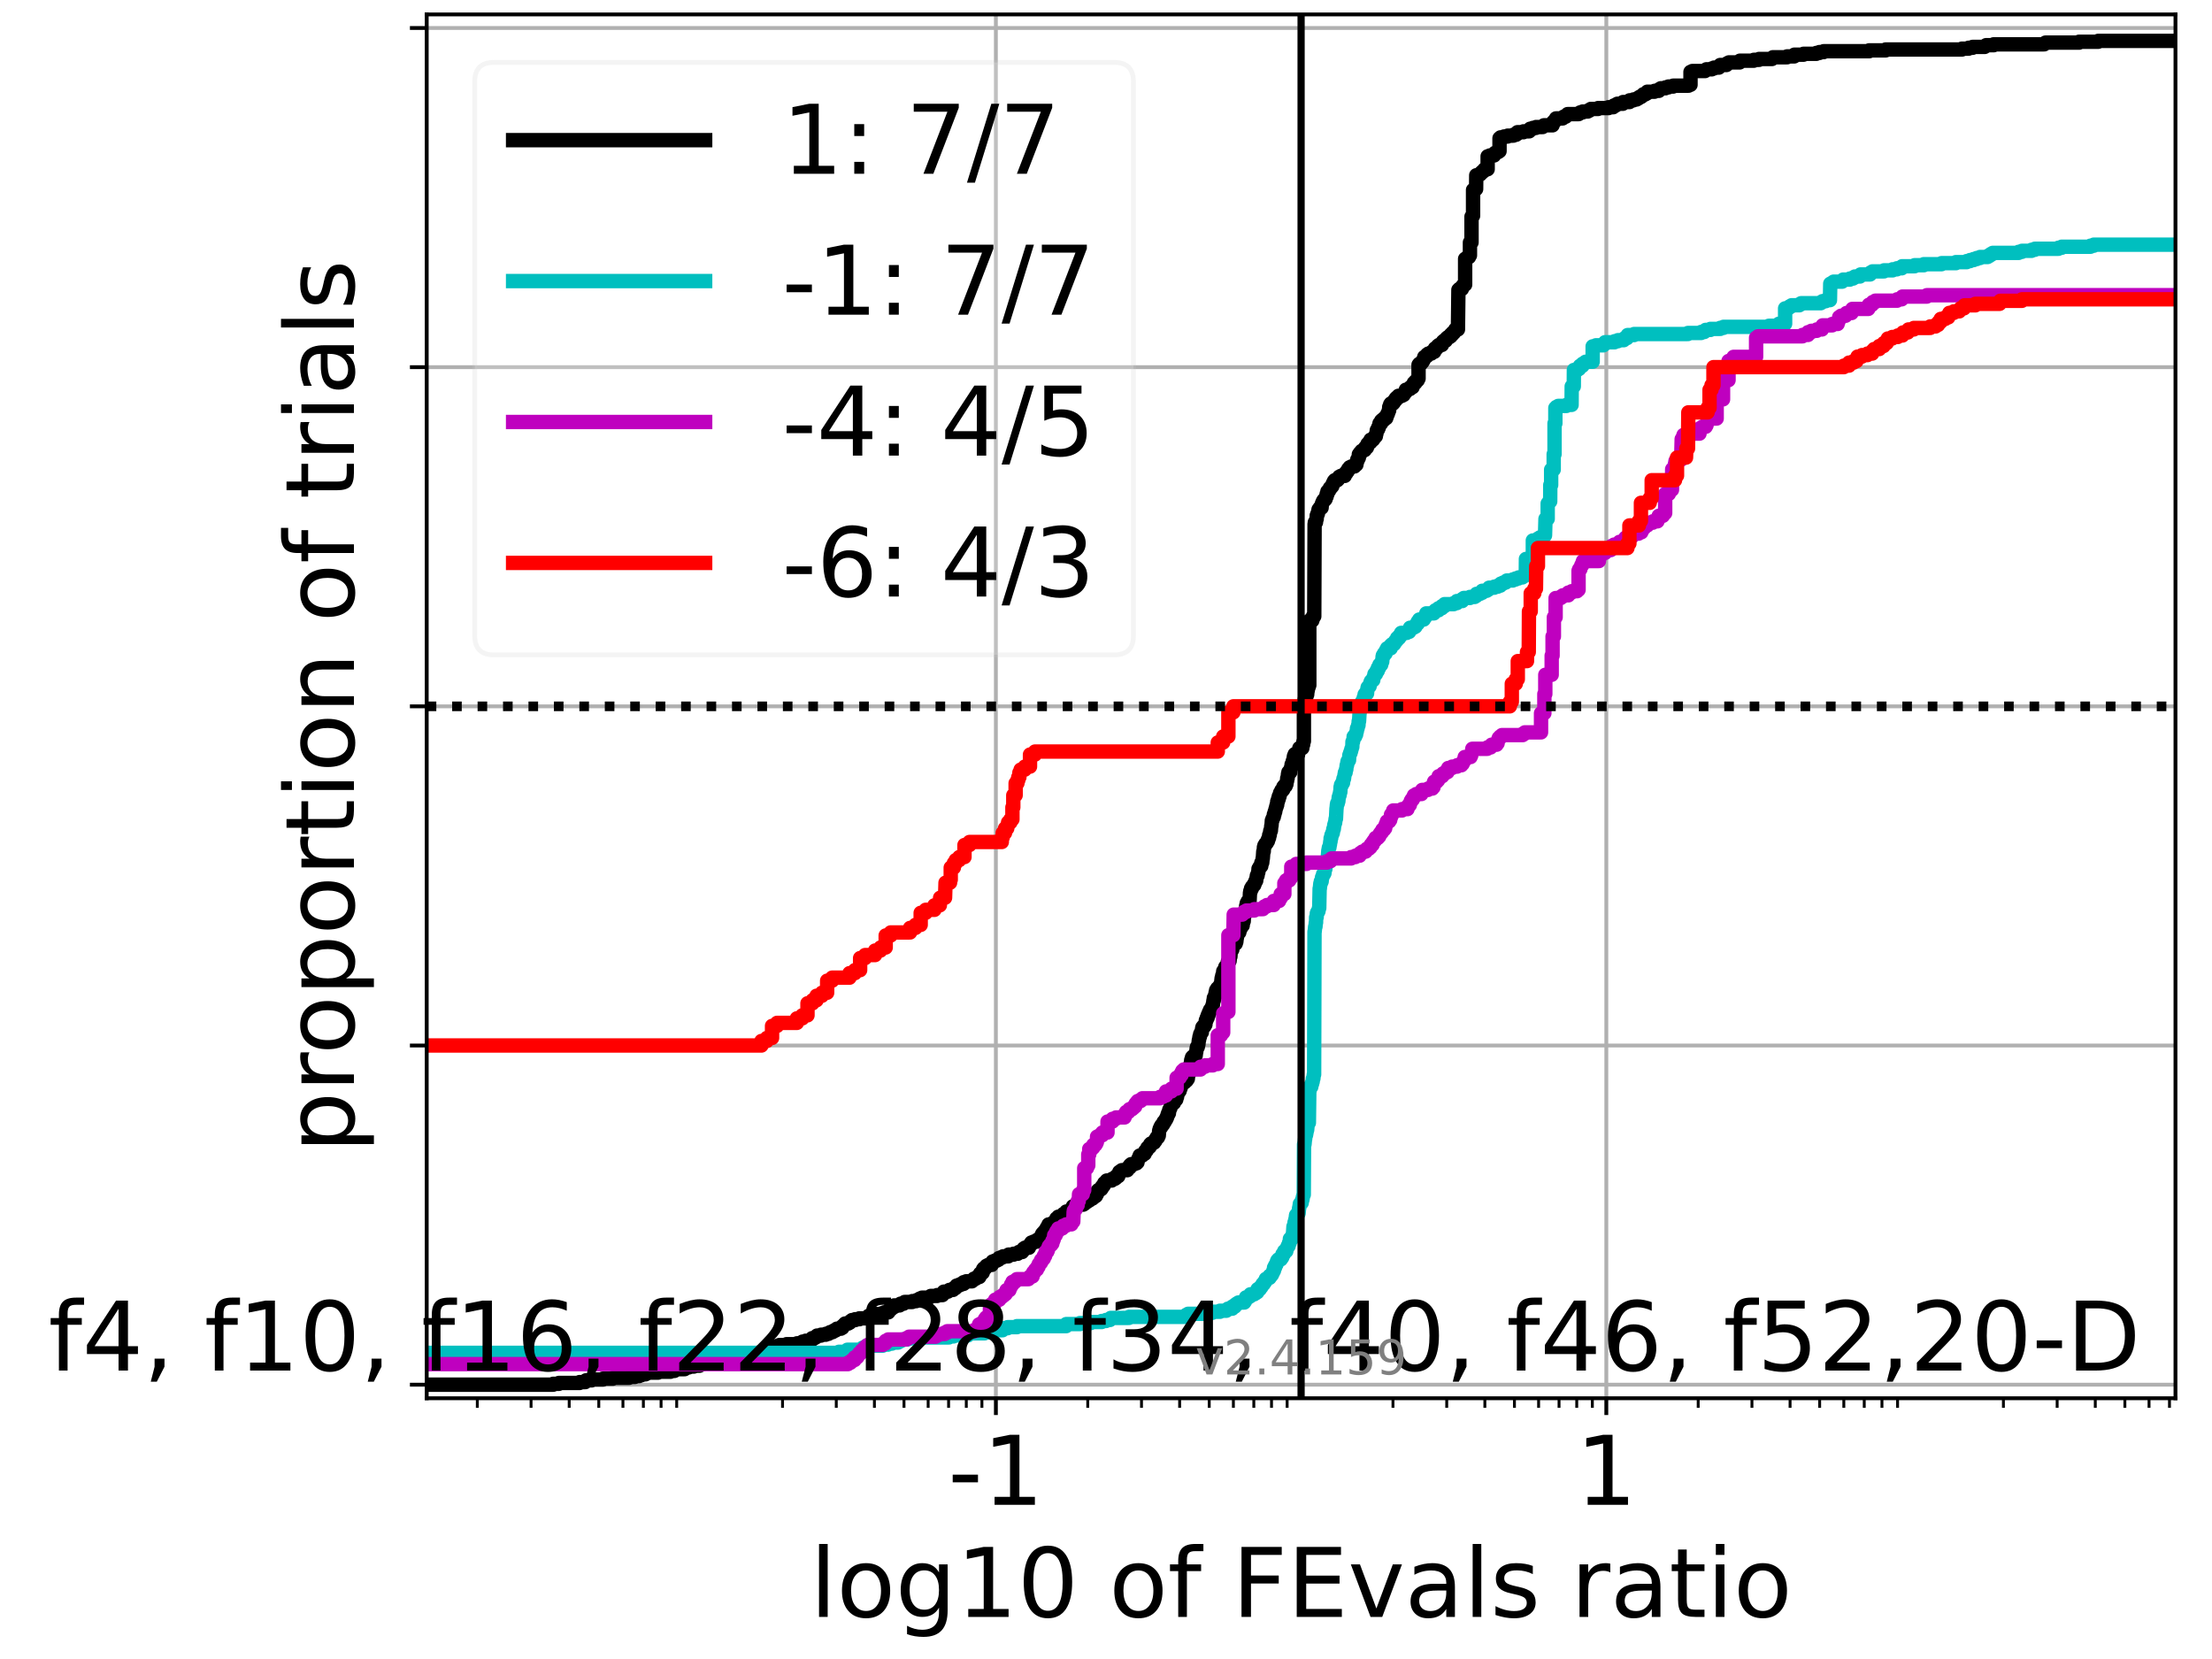 <?xml version="1.0" encoding="utf-8" standalone="no"?>
<!DOCTYPE svg PUBLIC "-//W3C//DTD SVG 1.1//EN"
  "http://www.w3.org/Graphics/SVG/1.1/DTD/svg11.dtd">
<!-- Created with matplotlib (https://matplotlib.org/) -->
<svg height="345.6pt" version="1.1" viewBox="0 0 460.8 345.6" width="460.8pt" xmlns="http://www.w3.org/2000/svg" xmlns:xlink="http://www.w3.org/1999/xlink">
 <defs>
  <style type="text/css">*{stroke-linecap:butt;stroke-linejoin:round;}</style>
 </defs>
 <g id="figure_1">
  <g id="patch_1">
   <path d="M 0 345.6 
L 460.8 345.6 
L 460.8 0 
L 0 0 
z
" style="fill:#ffffff;"/>
  </g>
  <g id="axes_1">
   <g id="patch_2">
    <path d="M 88.892 291.28 
L 453.192 291.28 
L 453.192 3 
L 88.892 3 
z
" style="fill:#ffffff;"/>
   </g>
   <g id="matplotlib.axis_1">
    <g id="xtick_1">
     <g id="line2d_1">
      <path clip-path="url(#pa378c023ee)" d="M 207.46 291.28 
L 207.46 3 
" style="fill:none;stroke:#b0b0b0;stroke-linecap:square;stroke-width:0.8;"/>
     </g>
     <g id="line2d_2">
      <defs>
       <path d="M 0 0 
L 0 3.5 
" id="m4336f820bf" style="stroke:#000000;stroke-width:0.8;"/>
      </defs>
      <g>
       <use style="stroke:#000000;stroke-width:0.8;" x="207.46" xlink:href="#m4336f820bf" y="291.28"/>
      </g>
     </g>
     <g id="text_1">
      <!-- -1 -->
      <g transform="translate(197.489 313.477)scale(0.2 -0.2)">
       <defs>
        <path d="M 4.891 31.391 
L 31.203 31.391 
L 31.203 23.391 
L 4.891 23.391 
z
" id="DejaVuSans-45"/>
        <path d="M 12.406 8.297 
L 28.516 8.297 
L 28.516 63.922 
L 10.984 60.406 
L 10.984 69.391 
L 28.422 72.906 
L 38.281 72.906 
L 38.281 8.297 
L 54.391 8.297 
L 54.391 0 
L 12.406 0 
z
" id="DejaVuSans-49"/>
       </defs>
       <use xlink:href="#DejaVuSans-45"/>
       <use x="36.084" xlink:href="#DejaVuSans-49"/>
      </g>
     </g>
    </g>
    <g id="xtick_2">
     <g id="line2d_3">
      <path clip-path="url(#pa378c023ee)" d="M 334.625 291.28 
L 334.625 3 
" style="fill:none;stroke:#b0b0b0;stroke-linecap:square;stroke-width:0.8;"/>
     </g>
     <g id="line2d_4">
      <g>
       <use style="stroke:#000000;stroke-width:0.8;" x="334.625" xlink:href="#m4336f820bf" y="291.28"/>
      </g>
     </g>
     <g id="text_2">
      <!-- 1 -->
      <g transform="translate(328.262 313.477)scale(0.2 -0.2)">
       <use xlink:href="#DejaVuSans-49"/>
      </g>
     </g>
    </g>
    <g id="xtick_3">
     <g id="line2d_5">
      <defs>
       <path d="M 0 0 
L 0 2 
" id="m53e91711e2" style="stroke:#000000;stroke-width:0.6;"/>
      </defs>
      <g>
       <use style="stroke:#000000;stroke-width:0.6;" x="99.434" xlink:href="#m53e91711e2" y="291.28"/>
      </g>
     </g>
    </g>
    <g id="xtick_4">
     <g id="line2d_6">
      <g>
       <use style="stroke:#000000;stroke-width:0.6;" x="110.631" xlink:href="#m53e91711e2" y="291.28"/>
      </g>
     </g>
    </g>
    <g id="xtick_5">
     <g id="line2d_7">
      <g>
       <use style="stroke:#000000;stroke-width:0.6;" x="118.575" xlink:href="#m53e91711e2" y="291.28"/>
      </g>
     </g>
    </g>
    <g id="xtick_6">
     <g id="line2d_8">
      <g>
       <use style="stroke:#000000;stroke-width:0.6;" x="124.737" xlink:href="#m53e91711e2" y="291.28"/>
      </g>
     </g>
    </g>
    <g id="xtick_7">
     <g id="line2d_9">
      <g>
       <use style="stroke:#000000;stroke-width:0.6;" x="129.771" xlink:href="#m53e91711e2" y="291.28"/>
      </g>
     </g>
    </g>
    <g id="xtick_8">
     <g id="line2d_10">
      <g>
       <use style="stroke:#000000;stroke-width:0.6;" x="134.028" xlink:href="#m53e91711e2" y="291.28"/>
      </g>
     </g>
    </g>
    <g id="xtick_9">
     <g id="line2d_11">
      <g>
       <use style="stroke:#000000;stroke-width:0.6;" x="137.715" xlink:href="#m53e91711e2" y="291.28"/>
      </g>
     </g>
    </g>
    <g id="xtick_10">
     <g id="line2d_12">
      <g>
       <use style="stroke:#000000;stroke-width:0.6;" x="140.967" xlink:href="#m53e91711e2" y="291.28"/>
      </g>
     </g>
    </g>
    <g id="xtick_11">
     <g id="line2d_13">
      <g>
       <use style="stroke:#000000;stroke-width:0.6;" x="163.017" xlink:href="#m53e91711e2" y="291.28"/>
      </g>
     </g>
    </g>
    <g id="xtick_12">
     <g id="line2d_14">
      <g>
       <use style="stroke:#000000;stroke-width:0.6;" x="174.213" xlink:href="#m53e91711e2" y="291.28"/>
      </g>
     </g>
    </g>
    <g id="xtick_13">
     <g id="line2d_15">
      <g>
       <use style="stroke:#000000;stroke-width:0.6;" x="182.157" xlink:href="#m53e91711e2" y="291.28"/>
      </g>
     </g>
    </g>
    <g id="xtick_14">
     <g id="line2d_16">
      <g>
       <use style="stroke:#000000;stroke-width:0.6;" x="188.319" xlink:href="#m53e91711e2" y="291.28"/>
      </g>
     </g>
    </g>
    <g id="xtick_15">
     <g id="line2d_17">
      <g>
       <use style="stroke:#000000;stroke-width:0.6;" x="193.354" xlink:href="#m53e91711e2" y="291.28"/>
      </g>
     </g>
    </g>
    <g id="xtick_16">
     <g id="line2d_18">
      <g>
       <use style="stroke:#000000;stroke-width:0.6;" x="197.61" xlink:href="#m53e91711e2" y="291.28"/>
      </g>
     </g>
    </g>
    <g id="xtick_17">
     <g id="line2d_19">
      <g>
       <use style="stroke:#000000;stroke-width:0.6;" x="201.298" xlink:href="#m53e91711e2" y="291.28"/>
      </g>
     </g>
    </g>
    <g id="xtick_18">
     <g id="line2d_20">
      <g>
       <use style="stroke:#000000;stroke-width:0.6;" x="204.55" xlink:href="#m53e91711e2" y="291.28"/>
      </g>
     </g>
    </g>
    <g id="xtick_19">
     <g id="line2d_21">
      <g>
       <use style="stroke:#000000;stroke-width:0.6;" x="226.6" xlink:href="#m53e91711e2" y="291.28"/>
      </g>
     </g>
    </g>
    <g id="xtick_20">
     <g id="line2d_22">
      <g>
       <use style="stroke:#000000;stroke-width:0.6;" x="237.796" xlink:href="#m53e91711e2" y="291.28"/>
      </g>
     </g>
    </g>
    <g id="xtick_21">
     <g id="line2d_23">
      <g>
       <use style="stroke:#000000;stroke-width:0.6;" x="245.74" xlink:href="#m53e91711e2" y="291.28"/>
      </g>
     </g>
    </g>
    <g id="xtick_22">
     <g id="line2d_24">
      <g>
       <use style="stroke:#000000;stroke-width:0.6;" x="251.902" xlink:href="#m53e91711e2" y="291.28"/>
      </g>
     </g>
    </g>
    <g id="xtick_23">
     <g id="line2d_25">
      <g>
       <use style="stroke:#000000;stroke-width:0.6;" x="256.936" xlink:href="#m53e91711e2" y="291.28"/>
      </g>
     </g>
    </g>
    <g id="xtick_24">
     <g id="line2d_26">
      <g>
       <use style="stroke:#000000;stroke-width:0.6;" x="261.193" xlink:href="#m53e91711e2" y="291.28"/>
      </g>
     </g>
    </g>
    <g id="xtick_25">
     <g id="line2d_27">
      <g>
       <use style="stroke:#000000;stroke-width:0.6;" x="264.88" xlink:href="#m53e91711e2" y="291.28"/>
      </g>
     </g>
    </g>
    <g id="xtick_26">
     <g id="line2d_28">
      <g>
       <use style="stroke:#000000;stroke-width:0.6;" x="268.133" xlink:href="#m53e91711e2" y="291.28"/>
      </g>
     </g>
    </g>
    <g id="xtick_27">
     <g id="line2d_29">
      <g>
       <use style="stroke:#000000;stroke-width:0.6;" x="290.182" xlink:href="#m53e91711e2" y="291.28"/>
      </g>
     </g>
    </g>
    <g id="xtick_28">
     <g id="line2d_30">
      <g>
       <use style="stroke:#000000;stroke-width:0.6;" x="301.379" xlink:href="#m53e91711e2" y="291.28"/>
      </g>
     </g>
    </g>
    <g id="xtick_29">
     <g id="line2d_31">
      <g>
       <use style="stroke:#000000;stroke-width:0.6;" x="309.323" xlink:href="#m53e91711e2" y="291.28"/>
      </g>
     </g>
    </g>
    <g id="xtick_30">
     <g id="line2d_32">
      <g>
       <use style="stroke:#000000;stroke-width:0.6;" x="315.485" xlink:href="#m53e91711e2" y="291.28"/>
      </g>
     </g>
    </g>
    <g id="xtick_31">
     <g id="line2d_33">
      <g>
       <use style="stroke:#000000;stroke-width:0.6;" x="320.519" xlink:href="#m53e91711e2" y="291.28"/>
      </g>
     </g>
    </g>
    <g id="xtick_32">
     <g id="line2d_34">
      <g>
       <use style="stroke:#000000;stroke-width:0.6;" x="324.776" xlink:href="#m53e91711e2" y="291.28"/>
      </g>
     </g>
    </g>
    <g id="xtick_33">
     <g id="line2d_35">
      <g>
       <use style="stroke:#000000;stroke-width:0.6;" x="328.463" xlink:href="#m53e91711e2" y="291.28"/>
      </g>
     </g>
    </g>
    <g id="xtick_34">
     <g id="line2d_36">
      <g>
       <use style="stroke:#000000;stroke-width:0.6;" x="331.715" xlink:href="#m53e91711e2" y="291.28"/>
      </g>
     </g>
    </g>
    <g id="xtick_35">
     <g id="line2d_37">
      <g>
       <use style="stroke:#000000;stroke-width:0.6;" x="353.765" xlink:href="#m53e91711e2" y="291.28"/>
      </g>
     </g>
    </g>
    <g id="xtick_36">
     <g id="line2d_38">
      <g>
       <use style="stroke:#000000;stroke-width:0.6;" x="364.962" xlink:href="#m53e91711e2" y="291.28"/>
      </g>
     </g>
    </g>
    <g id="xtick_37">
     <g id="line2d_39">
      <g>
       <use style="stroke:#000000;stroke-width:0.6;" x="372.905" xlink:href="#m53e91711e2" y="291.28"/>
      </g>
     </g>
    </g>
    <g id="xtick_38">
     <g id="line2d_40">
      <g>
       <use style="stroke:#000000;stroke-width:0.6;" x="379.067" xlink:href="#m53e91711e2" y="291.28"/>
      </g>
     </g>
    </g>
    <g id="xtick_39">
     <g id="line2d_41">
      <g>
       <use style="stroke:#000000;stroke-width:0.6;" x="384.102" xlink:href="#m53e91711e2" y="291.28"/>
      </g>
     </g>
    </g>
    <g id="xtick_40">
     <g id="line2d_42">
      <g>
       <use style="stroke:#000000;stroke-width:0.6;" x="388.358" xlink:href="#m53e91711e2" y="291.28"/>
      </g>
     </g>
    </g>
    <g id="xtick_41">
     <g id="line2d_43">
      <g>
       <use style="stroke:#000000;stroke-width:0.6;" x="392.046" xlink:href="#m53e91711e2" y="291.28"/>
      </g>
     </g>
    </g>
    <g id="xtick_42">
     <g id="line2d_44">
      <g>
       <use style="stroke:#000000;stroke-width:0.6;" x="395.298" xlink:href="#m53e91711e2" y="291.28"/>
      </g>
     </g>
    </g>
    <g id="xtick_43">
     <g id="line2d_45">
      <g>
       <use style="stroke:#000000;stroke-width:0.6;" x="417.348" xlink:href="#m53e91711e2" y="291.28"/>
      </g>
     </g>
    </g>
    <g id="xtick_44">
     <g id="line2d_46">
      <g>
       <use style="stroke:#000000;stroke-width:0.6;" x="428.544" xlink:href="#m53e91711e2" y="291.28"/>
      </g>
     </g>
    </g>
    <g id="xtick_45">
     <g id="line2d_47">
      <g>
       <use style="stroke:#000000;stroke-width:0.6;" x="436.488" xlink:href="#m53e91711e2" y="291.28"/>
      </g>
     </g>
    </g>
    <g id="xtick_46">
     <g id="line2d_48">
      <g>
       <use style="stroke:#000000;stroke-width:0.6;" x="442.65" xlink:href="#m53e91711e2" y="291.28"/>
      </g>
     </g>
    </g>
    <g id="xtick_47">
     <g id="line2d_49">
      <g>
       <use style="stroke:#000000;stroke-width:0.6;" x="447.684" xlink:href="#m53e91711e2" y="291.28"/>
      </g>
     </g>
    </g>
    <g id="xtick_48">
     <g id="line2d_50">
      <g>
       <use style="stroke:#000000;stroke-width:0.6;" x="451.941" xlink:href="#m53e91711e2" y="291.28"/>
      </g>
     </g>
    </g>
    <g id="text_3">
     <!-- log10 of FEvals ratio -->
     <g transform="translate(168.738 336.833)scale(0.2 -0.2)">
      <defs>
       <path d="M 9.422 75.984 
L 18.406 75.984 
L 18.406 0 
L 9.422 0 
z
" id="DejaVuSans-108"/>
       <path d="M 30.609 48.391 
Q 23.391 48.391 19.188 42.75 
Q 14.984 37.109 14.984 27.297 
Q 14.984 17.484 19.156 11.844 
Q 23.344 6.203 30.609 6.203 
Q 37.797 6.203 41.984 11.859 
Q 46.188 17.531 46.188 27.297 
Q 46.188 37.016 41.984 42.703 
Q 37.797 48.391 30.609 48.391 
z
M 30.609 56 
Q 42.328 56 49.016 48.375 
Q 55.719 40.766 55.719 27.297 
Q 55.719 13.875 49.016 6.219 
Q 42.328 -1.422 30.609 -1.422 
Q 18.844 -1.422 12.172 6.219 
Q 5.516 13.875 5.516 27.297 
Q 5.516 40.766 12.172 48.375 
Q 18.844 56 30.609 56 
z
" id="DejaVuSans-111"/>
       <path d="M 45.406 27.984 
Q 45.406 37.75 41.375 43.109 
Q 37.359 48.484 30.078 48.484 
Q 22.859 48.484 18.828 43.109 
Q 14.797 37.75 14.797 27.984 
Q 14.797 18.266 18.828 12.891 
Q 22.859 7.516 30.078 7.516 
Q 37.359 7.516 41.375 12.891 
Q 45.406 18.266 45.406 27.984 
z
M 54.391 6.781 
Q 54.391 -7.172 48.188 -13.984 
Q 42 -20.797 29.203 -20.797 
Q 24.469 -20.797 20.266 -20.094 
Q 16.062 -19.391 12.109 -17.922 
L 12.109 -9.188 
Q 16.062 -11.328 19.922 -12.344 
Q 23.781 -13.375 27.781 -13.375 
Q 36.625 -13.375 41.016 -8.766 
Q 45.406 -4.156 45.406 5.172 
L 45.406 9.625 
Q 42.625 4.781 38.281 2.391 
Q 33.938 0 27.875 0 
Q 17.828 0 11.672 7.656 
Q 5.516 15.328 5.516 27.984 
Q 5.516 40.672 11.672 48.328 
Q 17.828 56 27.875 56 
Q 33.938 56 38.281 53.609 
Q 42.625 51.219 45.406 46.391 
L 45.406 54.688 
L 54.391 54.688 
z
" id="DejaVuSans-103"/>
       <path d="M 31.781 66.406 
Q 24.172 66.406 20.328 58.906 
Q 16.5 51.422 16.5 36.375 
Q 16.5 21.391 20.328 13.891 
Q 24.172 6.391 31.781 6.391 
Q 39.453 6.391 43.281 13.891 
Q 47.125 21.391 47.125 36.375 
Q 47.125 51.422 43.281 58.906 
Q 39.453 66.406 31.781 66.406 
z
M 31.781 74.219 
Q 44.047 74.219 50.516 64.516 
Q 56.984 54.828 56.984 36.375 
Q 56.984 17.969 50.516 8.266 
Q 44.047 -1.422 31.781 -1.422 
Q 19.531 -1.422 13.062 8.266 
Q 6.594 17.969 6.594 36.375 
Q 6.594 54.828 13.062 64.516 
Q 19.531 74.219 31.781 74.219 
z
" id="DejaVuSans-48"/>
       <path id="DejaVuSans-32"/>
       <path d="M 37.109 75.984 
L 37.109 68.5 
L 28.516 68.5 
Q 23.688 68.5 21.797 66.547 
Q 19.922 64.594 19.922 59.516 
L 19.922 54.688 
L 34.719 54.688 
L 34.719 47.703 
L 19.922 47.703 
L 19.922 0 
L 10.891 0 
L 10.891 47.703 
L 2.297 47.703 
L 2.297 54.688 
L 10.891 54.688 
L 10.891 58.5 
Q 10.891 67.625 15.141 71.797 
Q 19.391 75.984 28.609 75.984 
z
" id="DejaVuSans-102"/>
       <path d="M 9.812 72.906 
L 51.703 72.906 
L 51.703 64.594 
L 19.672 64.594 
L 19.672 43.109 
L 48.578 43.109 
L 48.578 34.812 
L 19.672 34.812 
L 19.672 0 
L 9.812 0 
z
" id="DejaVuSans-70"/>
       <path d="M 9.812 72.906 
L 55.906 72.906 
L 55.906 64.594 
L 19.672 64.594 
L 19.672 43.016 
L 54.391 43.016 
L 54.391 34.719 
L 19.672 34.719 
L 19.672 8.297 
L 56.781 8.297 
L 56.781 0 
L 9.812 0 
z
" id="DejaVuSans-69"/>
       <path d="M 2.984 54.688 
L 12.5 54.688 
L 29.594 8.797 
L 46.688 54.688 
L 56.203 54.688 
L 35.688 0 
L 23.484 0 
z
" id="DejaVuSans-118"/>
       <path d="M 34.281 27.484 
Q 23.391 27.484 19.188 25 
Q 14.984 22.516 14.984 16.5 
Q 14.984 11.719 18.141 8.906 
Q 21.297 6.109 26.703 6.109 
Q 34.188 6.109 38.703 11.406 
Q 43.219 16.703 43.219 25.484 
L 43.219 27.484 
z
M 52.203 31.203 
L 52.203 0 
L 43.219 0 
L 43.219 8.297 
Q 40.141 3.328 35.547 0.953 
Q 30.953 -1.422 24.312 -1.422 
Q 15.922 -1.422 10.953 3.297 
Q 6 8.016 6 15.922 
Q 6 25.141 12.172 29.828 
Q 18.359 34.516 30.609 34.516 
L 43.219 34.516 
L 43.219 35.406 
Q 43.219 41.609 39.141 45 
Q 35.062 48.391 27.688 48.391 
Q 23 48.391 18.547 47.266 
Q 14.109 46.141 10.016 43.891 
L 10.016 52.203 
Q 14.938 54.109 19.578 55.047 
Q 24.219 56 28.609 56 
Q 40.484 56 46.344 49.844 
Q 52.203 43.703 52.203 31.203 
z
" id="DejaVuSans-97"/>
       <path d="M 44.281 53.078 
L 44.281 44.578 
Q 40.484 46.531 36.375 47.5 
Q 32.281 48.484 27.875 48.484 
Q 21.188 48.484 17.844 46.438 
Q 14.5 44.391 14.5 40.281 
Q 14.5 37.156 16.891 35.375 
Q 19.281 33.594 26.516 31.984 
L 29.594 31.297 
Q 39.156 29.25 43.188 25.516 
Q 47.219 21.781 47.219 15.094 
Q 47.219 7.469 41.188 3.016 
Q 35.156 -1.422 24.609 -1.422 
Q 20.219 -1.422 15.453 -0.562 
Q 10.688 0.297 5.422 2 
L 5.422 11.281 
Q 10.406 8.688 15.234 7.391 
Q 20.062 6.109 24.812 6.109 
Q 31.156 6.109 34.562 8.281 
Q 37.984 10.453 37.984 14.406 
Q 37.984 18.062 35.516 20.016 
Q 33.062 21.969 24.703 23.781 
L 21.578 24.516 
Q 13.234 26.266 9.516 29.906 
Q 5.812 33.547 5.812 39.891 
Q 5.812 47.609 11.281 51.797 
Q 16.75 56 26.812 56 
Q 31.781 56 36.172 55.266 
Q 40.578 54.547 44.281 53.078 
z
" id="DejaVuSans-115"/>
       <path d="M 41.109 46.297 
Q 39.594 47.172 37.812 47.578 
Q 36.031 48 33.891 48 
Q 26.266 48 22.188 43.047 
Q 18.109 38.094 18.109 28.812 
L 18.109 0 
L 9.078 0 
L 9.078 54.688 
L 18.109 54.688 
L 18.109 46.188 
Q 20.953 51.172 25.484 53.578 
Q 30.031 56 36.531 56 
Q 37.453 56 38.578 55.875 
Q 39.703 55.766 41.062 55.516 
z
" id="DejaVuSans-114"/>
       <path d="M 18.312 70.219 
L 18.312 54.688 
L 36.812 54.688 
L 36.812 47.703 
L 18.312 47.703 
L 18.312 18.016 
Q 18.312 11.328 20.141 9.422 
Q 21.969 7.516 27.594 7.516 
L 36.812 7.516 
L 36.812 0 
L 27.594 0 
Q 17.188 0 13.234 3.875 
Q 9.281 7.766 9.281 18.016 
L 9.281 47.703 
L 2.688 47.703 
L 2.688 54.688 
L 9.281 54.688 
L 9.281 70.219 
z
" id="DejaVuSans-116"/>
       <path d="M 9.422 54.688 
L 18.406 54.688 
L 18.406 0 
L 9.422 0 
z
M 9.422 75.984 
L 18.406 75.984 
L 18.406 64.594 
L 9.422 64.594 
z
" id="DejaVuSans-105"/>
      </defs>
      <use xlink:href="#DejaVuSans-108"/>
      <use x="27.783" xlink:href="#DejaVuSans-111"/>
      <use x="88.965" xlink:href="#DejaVuSans-103"/>
      <use x="152.441" xlink:href="#DejaVuSans-49"/>
      <use x="216.064" xlink:href="#DejaVuSans-48"/>
      <use x="279.688" xlink:href="#DejaVuSans-32"/>
      <use x="311.475" xlink:href="#DejaVuSans-111"/>
      <use x="372.656" xlink:href="#DejaVuSans-102"/>
      <use x="407.861" xlink:href="#DejaVuSans-32"/>
      <use x="439.648" xlink:href="#DejaVuSans-70"/>
      <use x="497.168" xlink:href="#DejaVuSans-69"/>
      <use x="560.352" xlink:href="#DejaVuSans-118"/>
      <use x="619.531" xlink:href="#DejaVuSans-97"/>
      <use x="680.811" xlink:href="#DejaVuSans-108"/>
      <use x="708.594" xlink:href="#DejaVuSans-115"/>
      <use x="760.693" xlink:href="#DejaVuSans-32"/>
      <use x="792.48" xlink:href="#DejaVuSans-114"/>
      <use x="833.594" xlink:href="#DejaVuSans-97"/>
      <use x="894.873" xlink:href="#DejaVuSans-116"/>
      <use x="934.082" xlink:href="#DejaVuSans-105"/>
      <use x="961.865" xlink:href="#DejaVuSans-111"/>
     </g>
    </g>
   </g>
   <g id="matplotlib.axis_2">
    <g id="ytick_1">
     <g id="line2d_51">
      <path clip-path="url(#pa378c023ee)" d="M 88.892 288.454 
L 453.192 288.454 
" style="fill:none;stroke:#b0b0b0;stroke-linecap:square;stroke-width:0.8;"/>
     </g>
     <g id="line2d_52">
      <defs>
       <path d="M 0 0 
L -3.5 0 
" id="m956d41933c" style="stroke:#000000;stroke-width:0.8;"/>
      </defs>
      <g>
       <use style="stroke:#000000;stroke-width:0.8;" x="88.892" xlink:href="#m956d41933c" y="288.454"/>
      </g>
     </g>
    </g>
    <g id="ytick_2">
     <g id="line2d_53">
      <path clip-path="url(#pa378c023ee)" d="M 88.892 217.797 
L 453.192 217.797 
" style="fill:none;stroke:#b0b0b0;stroke-linecap:square;stroke-width:0.8;"/>
     </g>
     <g id="line2d_54">
      <g>
       <use style="stroke:#000000;stroke-width:0.8;" x="88.892" xlink:href="#m956d41933c" y="217.797"/>
      </g>
     </g>
    </g>
    <g id="ytick_3">
     <g id="line2d_55">
      <path clip-path="url(#pa378c023ee)" d="M 88.892 147.14 
L 453.192 147.14 
" style="fill:none;stroke:#b0b0b0;stroke-linecap:square;stroke-width:0.8;"/>
     </g>
     <g id="line2d_56">
      <g>
       <use style="stroke:#000000;stroke-width:0.8;" x="88.892" xlink:href="#m956d41933c" y="147.14"/>
      </g>
     </g>
    </g>
    <g id="ytick_4">
     <g id="line2d_57">
      <path clip-path="url(#pa378c023ee)" d="M 88.892 76.483 
L 453.192 76.483 
" style="fill:none;stroke:#b0b0b0;stroke-linecap:square;stroke-width:0.8;"/>
     </g>
     <g id="line2d_58">
      <g>
       <use style="stroke:#000000;stroke-width:0.8;" x="88.892" xlink:href="#m956d41933c" y="76.483"/>
      </g>
     </g>
    </g>
    <g id="ytick_5">
     <g id="line2d_59">
      <path clip-path="url(#pa378c023ee)" d="M 88.892 5.826 
L 453.192 5.826 
" style="fill:none;stroke:#b0b0b0;stroke-linecap:square;stroke-width:0.8;"/>
     </g>
     <g id="line2d_60">
      <g>
       <use style="stroke:#000000;stroke-width:0.8;" x="88.892" xlink:href="#m956d41933c" y="5.826"/>
      </g>
     </g>
    </g>
    <g id="text_4">
     <!-- proportion of trials -->
     <g transform="translate(73.733 240.146)rotate(-90)scale(0.2 -0.2)">
      <defs>
       <path d="M 18.109 8.203 
L 18.109 -20.797 
L 9.078 -20.797 
L 9.078 54.688 
L 18.109 54.688 
L 18.109 46.391 
Q 20.953 51.266 25.266 53.625 
Q 29.594 56 35.594 56 
Q 45.562 56 51.781 48.094 
Q 58.016 40.188 58.016 27.297 
Q 58.016 14.406 51.781 6.484 
Q 45.562 -1.422 35.594 -1.422 
Q 29.594 -1.422 25.266 0.953 
Q 20.953 3.328 18.109 8.203 
z
M 48.688 27.297 
Q 48.688 37.203 44.609 42.844 
Q 40.531 48.484 33.406 48.484 
Q 26.266 48.484 22.188 42.844 
Q 18.109 37.203 18.109 27.297 
Q 18.109 17.391 22.188 11.75 
Q 26.266 6.109 33.406 6.109 
Q 40.531 6.109 44.609 11.75 
Q 48.688 17.391 48.688 27.297 
z
" id="DejaVuSans-112"/>
       <path d="M 54.891 33.016 
L 54.891 0 
L 45.906 0 
L 45.906 32.719 
Q 45.906 40.484 42.875 44.328 
Q 39.844 48.188 33.797 48.188 
Q 26.516 48.188 22.312 43.547 
Q 18.109 38.922 18.109 30.906 
L 18.109 0 
L 9.078 0 
L 9.078 54.688 
L 18.109 54.688 
L 18.109 46.188 
Q 21.344 51.125 25.703 53.562 
Q 30.078 56 35.797 56 
Q 45.219 56 50.047 50.172 
Q 54.891 44.344 54.891 33.016 
z
" id="DejaVuSans-110"/>
      </defs>
      <use xlink:href="#DejaVuSans-112"/>
      <use x="63.477" xlink:href="#DejaVuSans-114"/>
      <use x="102.34" xlink:href="#DejaVuSans-111"/>
      <use x="163.521" xlink:href="#DejaVuSans-112"/>
      <use x="226.998" xlink:href="#DejaVuSans-111"/>
      <use x="288.18" xlink:href="#DejaVuSans-114"/>
      <use x="329.293" xlink:href="#DejaVuSans-116"/>
      <use x="368.502" xlink:href="#DejaVuSans-105"/>
      <use x="396.285" xlink:href="#DejaVuSans-111"/>
      <use x="457.467" xlink:href="#DejaVuSans-110"/>
      <use x="520.846" xlink:href="#DejaVuSans-32"/>
      <use x="552.633" xlink:href="#DejaVuSans-111"/>
      <use x="613.814" xlink:href="#DejaVuSans-102"/>
      <use x="649.02" xlink:href="#DejaVuSans-32"/>
      <use x="680.807" xlink:href="#DejaVuSans-116"/>
      <use x="720.016" xlink:href="#DejaVuSans-114"/>
      <use x="761.129" xlink:href="#DejaVuSans-105"/>
      <use x="788.912" xlink:href="#DejaVuSans-97"/>
      <use x="850.191" xlink:href="#DejaVuSans-108"/>
      <use x="877.975" xlink:href="#DejaVuSans-115"/>
     </g>
    </g>
   </g>
   <g id="line2d_61">
    <path clip-path="url(#pa378c023ee)" d="M 88.892 288.454 
L 115.244 288.454 
L 115.244 288.274 
L 116.427 288.274 
L 116.427 288.095 
L 120.735 288.095 
L 120.735 287.915 
L 121.918 287.915 
L 121.918 287.736 
L 122.061 287.736 
L 122.061 287.556 
L 123.244 287.556 
L 123.244 287.377 
L 125.615 287.377 
L 125.615 287.198 
L 127.649 287.198 
L 127.649 287.018 
L 131.063 287.018 
L 131.063 286.839 
L 132.246 286.839 
L 132.246 286.659 
L 133.14 286.659 
L 133.14 286.48 
L 133.638 286.48 
L 133.638 286.3 
L 134.466 286.3 
L 134.466 286.121 
L 134.821 286.121 
L 134.821 285.941 
L 137.095 285.941 
L 137.095 285.762 
L 139.649 285.762 
L 139.649 285.583 
L 140.498 285.583 
L 140.498 285.403 
L 140.81 285.403 
L 140.81 285.224 
L 142.62 285.224 
L 142.62 285.044 
L 142.805 285.044 
L 142.805 284.865 
L 143.468 284.865 
L 143.468 284.685 
L 144.517 284.685 
L 144.517 284.506 
L 145.701 284.506 
L 145.701 284.326 
L 146.043 284.326 
L 146.043 284.147 
L 146.486 284.147 
L 146.486 283.968 
L 146.667 283.968 
L 146.667 283.788 
L 147.67 283.788 
L 147.67 283.609 
L 151.129 283.609 
L 151.129 283.429 
L 151.979 283.429 
L 151.993 283.07 
L 152.291 283.07 
L 152.291 282.891 
L 154.285 282.891 
L 154.285 282.711 
L 154.814 282.711 
L 154.814 282.532 
L 156.654 282.532 
L 156.654 282.353 
L 156.922 282.353 
L 156.922 282.173 
L 157.504 282.173 
L 157.504 281.994 
L 157.816 281.994 
L 157.816 281.814 
L 158.549 281.814 
L 158.549 281.635 
L 158.891 281.635 
L 158.891 281.455 
L 159.811 281.455 
L 159.811 281.276 
L 160.289 281.276 
L 160.289 281.096 
L 160.701 281.096 
L 160.701 280.917 
L 161.551 280.917 
L 161.551 280.738 
L 161.839 280.738 
L 161.863 280.379 
L 162.342 280.379 
L 162.342 280.199 
L 163.857 280.199 
L 163.857 280.02 
L 166.027 280.02 
L 166.027 279.84 
L 166.877 279.84 
L 166.877 279.661 
L 167.189 279.661 
L 167.189 279.481 
L 167.833 279.481 
L 167.833 279.302 
L 168.848 279.302 
L 168.848 279.123 
L 169.159 279.123 
L 169.184 278.764 
L 169.698 278.764 
L 169.698 278.584 
L 170.01 278.584 
L 170.01 278.405 
L 170.197 278.405 
L 170.197 278.225 
L 171.03 278.225 
L 171.03 278.046 
L 172.004 278.046 
L 172.004 277.866 
L 172.583 277.866 
L 172.583 277.687 
L 172.928 277.687 
L 172.928 277.508 
L 173.432 277.508 
L 173.432 277.328 
L 173.744 277.328 
L 173.744 277.149 
L 174.112 277.149 
L 174.112 276.969 
L 174.323 276.969 
L 174.323 276.79 
L 175.173 276.79 
L 175.173 276.61 
L 175.485 276.61 
L 175.488 276.251 
L 175.739 276.251 
L 175.739 276.072 
L 175.873 276.072 
L 175.873 275.893 
L 176.05 275.893 
L 176.05 275.713 
L 176.723 275.713 
L 176.723 275.534 
L 177.035 275.534 
L 177.035 275.354 
L 177.233 275.354 
L 177.233 275.175 
L 177.48 275.175 
L 177.48 274.995 
L 178.161 274.995 
L 178.161 274.816 
L 179.03 274.816 
L 179.03 274.636 
L 180.736 274.636 
L 180.772 274.277 
L 180.979 274.277 
L 180.979 274.098 
L 182.305 274.098 
L 182.305 273.919 
L 182.577 273.919 
L 182.577 273.739 
L 183.733 273.739 
L 183.733 273.56 
L 184.231 273.56 
L 184.231 273.38 
L 185.064 273.38 
L 185.081 273.021 
L 185.333 273.021 
L 185.393 272.662 
L 185.722 272.662 
L 185.722 272.483 
L 185.914 272.483 
L 185.914 272.304 
L 186.226 272.304 
L 186.263 271.945 
L 187.387 271.945 
L 187.387 271.765 
L 187.588 271.765 
L 187.588 271.586 
L 188.221 271.586 
L 188.221 271.406 
L 188.455 271.406 
L 188.455 271.227 
L 190.035 271.227 
L 190.035 271.047 
L 190.863 271.047 
L 190.863 270.868 
L 191.307 270.868 
L 191.307 270.689 
L 191.616 270.689 
L 191.616 270.509 
L 192.047 270.509 
L 192.047 270.33 
L 193.585 270.33 
L 193.585 270.15 
L 193.882 270.15 
L 193.882 269.971 
L 195.213 269.971 
L 195.213 269.791 
L 196.321 269.791 
L 196.321 269.612 
L 196.493 269.612 
L 196.59 269.253 
L 196.611 269.253 
L 196.611 269.074 
L 197.46 269.074 
L 197.46 268.894 
L 197.772 268.894 
L 197.772 268.715 
L 198.526 268.715 
L 198.526 268.535 
L 198.673 268.535 
L 198.673 268.356 
L 199.023 268.356 
L 199.023 268.176 
L 199.166 268.176 
L 199.265 267.817 
L 199.767 267.817 
L 199.767 267.638 
L 200.18 267.638 
L 200.18 267.459 
L 200.738 267.459 
L 200.744 267.1 
L 201.276 267.1 
L 201.276 266.92 
L 202.467 266.92 
L 202.467 266.741 
L 202.68 266.741 
L 202.68 266.561 
L 202.871 266.561 
L 202.871 266.382 
L 203.268 266.382 
L 203.268 266.202 
L 203.533 266.202 
L 203.533 266.023 
L 204.017 266.023 
L 204.068 265.485 
L 204.164 265.485 
L 204.164 265.305 
L 204.514 265.305 
L 204.514 265.126 
L 204.717 265.126 
L 204.785 264.408 
L 204.918 264.408 
L 204.918 264.229 
L 205.23 264.229 
L 205.23 264.049 
L 205.342 264.049 
L 205.342 263.87 
L 205.489 263.87 
L 205.489 263.69 
L 205.84 263.69 
L 205.84 263.511 
L 206.581 263.511 
L 206.581 263.331 
L 206.7 263.331 
L 206.767 262.793 
L 207.225 262.793 
L 207.225 262.614 
L 207.663 262.614 
L 207.663 262.434 
L 208.017 262.434 
L 208.092 262.075 
L 208.558 262.075 
L 208.558 261.896 
L 208.976 261.896 
L 208.976 261.716 
L 210.045 261.716 
L 210.111 261.357 
L 211.157 261.357 
L 211.157 261.178 
L 212.014 261.178 
L 212.014 260.998 
L 212.225 260.998 
L 212.225 260.819 
L 212.932 260.819 
L 212.932 260.64 
L 213.066 260.64 
L 213.066 260.46 
L 213.238 260.46 
L 213.248 260.101 
L 213.508 260.101 
L 213.508 259.922 
L 214.344 259.922 
L 214.432 259.563 
L 214.491 259.563 
L 214.581 259.204 
L 214.834 259.204 
L 214.842 258.845 
L 215.276 258.845 
L 215.276 258.666 
L 215.938 258.666 
L 216.01 258.307 
L 216.648 258.307 
L 216.714 257.768 
L 216.92 257.768 
L 216.925 257.41 
L 217.066 257.41 
L 217.094 257.051 
L 217.243 257.051 
L 217.243 256.871 
L 217.417 256.871 
L 217.417 256.692 
L 217.564 256.692 
L 217.564 256.512 
L 217.75 256.512 
L 217.75 256.333 
L 217.876 256.333 
L 217.974 255.974 
L 218.042 255.974 
L 218.042 255.795 
L 218.233 255.795 
L 218.262 255.436 
L 218.407 255.436 
L 218.434 255.077 
L 219.157 255.077 
L 219.157 254.897 
L 219.329 254.897 
L 219.329 254.718 
L 219.67 254.718 
L 219.67 254.538 
L 219.87 254.538 
L 219.957 254.18 
L 220.027 254.18 
L 220.072 253.821 
L 220.351 253.821 
L 220.456 253.462 
L 221.206 253.462 
L 221.206 253.282 
L 221.398 253.282 
L 221.481 252.923 
L 221.796 252.923 
L 221.796 252.744 
L 222.1 252.744 
L 222.121 252.385 
L 222.734 252.385 
L 222.734 252.206 
L 223.016 252.206 
L 223.016 252.026 
L 223.148 252.026 
L 223.148 251.847 
L 223.326 251.847 
L 223.326 251.667 
L 223.445 251.667 
L 223.5 251.308 
L 223.836 251.308 
L 223.836 251.129 
L 224.06 251.129 
L 224.06 250.95 
L 225.654 250.95 
L 225.654 250.77 
L 225.936 250.77 
L 225.981 250.411 
L 226.411 250.411 
L 226.411 250.232 
L 226.676 250.232 
L 226.676 250.052 
L 226.976 250.052 
L 226.976 249.873 
L 227.123 249.873 
L 227.123 249.693 
L 227.571 249.693 
L 227.571 249.514 
L 227.799 249.514 
L 227.799 249.334 
L 227.946 249.334 
L 227.946 249.155 
L 228.296 249.155 
L 228.315 248.796 
L 228.493 248.796 
L 228.522 248.437 
L 228.641 248.437 
L 228.641 248.078 
L 228.813 248.078 
L 228.813 247.899 
L 229.149 247.899 
L 229.149 247.719 
L 229.417 247.719 
L 229.417 247.54 
L 229.536 247.54 
L 229.551 247.181 
L 229.768 247.181 
L 229.768 247.002 
L 229.915 247.002 
L 229.943 246.643 
L 230.028 246.643 
L 230.028 246.463 
L 230.265 246.463 
L 230.265 246.284 
L 230.4 246.284 
L 230.4 246.104 
L 230.549 246.104 
L 230.549 245.925 
L 231.585 245.925 
L 231.585 245.746 
L 231.701 245.746 
L 231.701 245.566 
L 232.267 245.566 
L 232.267 245.387 
L 232.5 245.387 
L 232.518 245.028 
L 232.963 245.028 
L 233.062 244.489 
L 233.117 244.489 
L 233.172 244.131 
L 233.429 244.131 
L 233.429 243.951 
L 233.678 243.951 
L 233.678 243.772 
L 234.845 243.772 
L 234.932 243.413 
L 234.98 243.413 
L 234.98 243.233 
L 235.355 243.233 
L 235.424 242.695 
L 235.637 242.695 
L 235.637 242.516 
L 236.294 242.516 
L 236.294 242.336 
L 236.772 242.336 
L 236.772 242.157 
L 236.958 242.157 
L 237.055 241.618 
L 237.097 241.618 
L 237.192 241.259 
L 237.291 241.259 
L 237.369 240.901 
L 237.417 240.901 
L 237.417 240.721 
L 237.962 240.721 
L 237.962 240.542 
L 238.175 240.542 
L 238.175 240.362 
L 238.456 240.362 
L 238.545 239.824 
L 238.75 239.824 
L 238.75 239.644 
L 238.901 239.644 
L 238.996 239.286 
L 239.02 239.286 
L 239.02 239.106 
L 239.259 239.106 
L 239.259 238.927 
L 239.507 238.927 
L 239.588 238.388 
L 239.76 238.388 
L 239.76 238.209 
L 240.136 238.209 
L 240.136 238.029 
L 240.431 238.029 
L 240.505 237.671 
L 240.695 237.671 
L 240.746 237.312 
L 240.878 237.312 
L 240.965 236.953 
L 241.226 236.953 
L 241.319 236.594 
L 241.39 236.594 
L 241.476 235.517 
L 241.52 235.517 
L 241.578 235.158 
L 241.642 235.158 
L 241.728 234.799 
L 241.91 234.799 
L 241.931 234.44 
L 242.091 234.44 
L 242.091 234.261 
L 242.292 234.261 
L 242.403 233.723 
L 242.628 233.723 
L 242.715 233.364 
L 242.805 233.364 
L 242.805 233.184 
L 242.942 233.184 
L 242.991 232.825 
L 243.108 232.825 
L 243.195 232.287 
L 243.316 232.287 
L 243.316 231.928 
L 243.503 231.928 
L 243.568 231.21 
L 243.65 231.21 
L 243.755 230.852 
L 243.813 230.852 
L 243.9 230.313 
L 243.974 230.313 
L 243.974 230.134 
L 244.159 230.134 
L 244.159 229.954 
L 244.298 229.954 
L 244.298 229.775 
L 244.552 229.775 
L 244.578 229.237 
L 244.741 229.237 
L 244.741 229.057 
L 245.035 229.057 
L 245.089 228.519 
L 245.201 228.519 
L 245.239 227.98 
L 245.327 227.98 
L 245.392 227.442 
L 245.478 227.442 
L 245.478 227.263 
L 245.74 227.263 
L 245.823 226.724 
L 245.926 226.724 
L 246.022 226.365 
L 246.041 226.365 
L 246.128 226.007 
L 246.16 226.007 
L 246.16 225.827 
L 246.328 225.827 
L 246.328 225.648 
L 246.516 225.648 
L 246.516 225.468 
L 246.808 225.468 
L 246.808 225.289 
L 246.988 225.289 
L 246.988 225.109 
L 247.197 225.109 
L 247.197 224.93 
L 247.318 224.93 
L 247.318 224.75 
L 247.443 224.75 
L 247.553 223.674 
L 247.703 223.674 
L 247.79 223.135 
L 247.904 223.135 
L 247.99 221.7 
L 248.065 221.7 
L 248.154 220.803 
L 248.207 220.803 
L 248.317 220.264 
L 248.485 220.264 
L 248.485 220.085 
L 248.789 220.085 
L 248.789 219.905 
L 249.079 219.905 
L 249.166 219.188 
L 249.193 219.188 
L 249.303 218.29 
L 249.349 218.29 
L 249.349 218.111 
L 249.521 218.111 
L 249.63 217.573 
L 249.648 217.573 
L 249.741 216.675 
L 249.783 216.675 
L 249.878 215.958 
L 249.969 215.958 
L 250.017 215.419 
L 250.095 215.419 
L 250.187 215.06 
L 250.359 215.06 
L 250.434 214.163 
L 250.488 214.163 
L 250.488 213.984 
L 250.632 213.984 
L 250.632 213.804 
L 250.912 213.804 
L 251.006 213.445 
L 251.107 213.445 
L 251.198 212.548 
L 251.329 212.548 
L 251.403 212.01 
L 251.575 212.01 
L 251.603 211.471 
L 251.759 211.471 
L 251.827 210.933 
L 251.957 210.933 
L 252.067 210.395 
L 252.292 210.395 
L 252.315 210.036 
L 252.407 210.036 
L 252.407 209.856 
L 252.541 209.856 
L 252.607 209.318 
L 252.672 209.318 
L 252.779 208.421 
L 252.862 208.421 
L 252.866 207.882 
L 253.002 207.882 
L 253.038 207.524 
L 253.131 207.524 
L 253.225 206.806 
L 253.242 206.806 
L 253.348 206.267 
L 253.558 206.267 
L 253.573 205.909 
L 253.773 205.909 
L 253.773 205.729 
L 253.988 205.729 
L 254.047 205.37 
L 254.268 205.37 
L 254.378 204.652 
L 254.392 204.652 
L 254.489 203.755 
L 254.573 203.755 
L 254.614 203.217 
L 254.745 203.217 
L 254.821 202.32 
L 254.991 202.32 
L 255.058 201.961 
L 255.136 201.961 
L 255.136 201.781 
L 255.256 201.781 
L 255.256 201.422 
L 255.634 201.422 
L 255.644 200.884 
L 255.754 200.884 
L 255.778 200.346 
L 255.946 200.346 
L 255.946 200.166 
L 256.152 200.166 
L 256.213 199.269 
L 256.316 199.269 
L 256.391 198.192 
L 256.434 198.192 
L 256.434 198.013 
L 256.549 198.013 
L 256.549 197.833 
L 256.707 197.833 
L 256.731 197.295 
L 256.834 197.295 
L 256.862 196.936 
L 257.004 196.936 
L 257.045 196.577 
L 257.422 196.577 
L 257.517 196.218 
L 257.543 196.218 
L 257.649 195.321 
L 257.677 195.321 
L 257.787 194.424 
L 257.961 194.424 
L 257.961 194.245 
L 258.165 194.245 
L 258.228 193.706 
L 258.337 193.706 
L 258.432 193.168 
L 258.602 193.168 
L 258.685 192.809 
L 258.87 192.809 
L 258.96 191.912 
L 259.089 191.912 
L 259.136 190.835 
L 259.225 190.835 
L 259.332 190.297 
L 259.369 190.297 
L 259.478 189.579 
L 259.505 189.579 
L 259.609 188.682 
L 259.641 188.682 
L 259.728 188.143 
L 259.829 188.143 
L 259.913 187.785 
L 260.181 187.785 
L 260.181 187.605 
L 260.317 187.605 
L 260.393 185.99 
L 260.447 185.99 
L 260.453 185.631 
L 260.559 185.631 
L 260.611 185.093 
L 260.798 185.093 
L 260.814 184.734 
L 260.974 184.734 
L 260.974 184.554 
L 261.104 184.554 
L 261.104 184.375 
L 261.279 184.375 
L 261.303 184.016 
L 261.417 184.016 
L 261.526 183.657 
L 261.548 183.657 
L 261.548 183.478 
L 261.683 183.478 
L 261.769 182.76 
L 261.819 182.76 
L 261.829 182.401 
L 261.971 182.401 
L 262.082 181.683 
L 262.141 181.683 
L 262.173 180.966 
L 262.325 180.966 
L 262.378 180.607 
L 262.588 180.607 
L 262.588 180.427 
L 262.74 180.427 
L 262.762 179.709 
L 262.943 179.709 
L 263.031 178.812 
L 263.069 178.812 
L 263.166 177.377 
L 263.262 177.377 
L 263.302 176.479 
L 263.381 176.479 
L 263.4 176.121 
L 263.552 176.121 
L 263.619 175.762 
L 263.777 175.762 
L 263.777 175.582 
L 263.919 175.582 
L 264.002 175.223 
L 264.131 175.223 
L 264.131 174.864 
L 264.242 174.864 
L 264.34 174.506 
L 264.379 174.506 
L 264.392 173.967 
L 264.51 173.967 
L 264.619 173.07 
L 264.744 173.07 
L 264.833 171.993 
L 264.88 171.993 
L 264.952 170.917 
L 265.05 170.917 
L 265.088 170.558 
L 265.164 170.558 
L 265.26 170.199 
L 265.35 170.199 
L 265.369 169.66 
L 265.487 169.66 
L 265.54 169.122 
L 265.644 169.122 
L 265.702 168.584 
L 265.755 168.584 
L 265.849 168.045 
L 265.938 168.045 
L 265.94 167.687 
L 266.059 167.687 
L 266.075 166.969 
L 266.211 166.969 
L 266.249 166.43 
L 266.392 166.43 
L 266.401 165.892 
L 266.554 165.892 
L 266.663 165.174 
L 266.786 165.174 
L 266.871 164.815 
L 266.941 164.815 
L 266.941 164.636 
L 267.21 164.636 
L 267.21 164.457 
L 267.345 164.457 
L 267.345 163.918 
L 267.481 163.918 
L 267.481 163.739 
L 267.828 163.739 
L 267.857 163.38 
L 267.98 163.38 
L 268.082 162.662 
L 268.125 162.662 
L 268.15 162.124 
L 268.238 162.124 
L 268.312 161.227 
L 268.397 161.227 
L 268.398 160.868 
L 268.783 160.868 
L 268.842 160.15 
L 268.915 160.15 
L 269.026 159.611 
L 269.032 159.611 
L 269.061 159.253 
L 269.159 159.253 
L 269.227 158.894 
L 269.301 158.894 
L 269.311 158.535 
L 269.436 158.535 
L 269.529 157.638 
L 269.572 157.638 
L 269.572 157.458 
L 269.721 157.458 
L 269.721 157.099 
L 270.429 157.099 
L 270.519 156.561 
L 270.581 156.561 
L 270.677 155.843 
L 271.299 155.843 
L 271.352 155.125 
L 271.469 155.125 
L 271.529 154.408 
L 271.624 154.408 
L 271.624 146.332 
L 271.769 146.332 
L 271.82 145.615 
L 271.898 145.615 
L 271.998 145.076 
L 272.167 145.076 
L 272.266 144.717 
L 272.302 144.717 
L 272.389 143.82 
L 272.438 143.82 
L 272.54 143.102 
L 272.63 143.102 
L 272.671 142.744 
L 272.751 142.744 
L 272.751 129.285 
L 273.379 129.285 
L 273.396 128.926 
L 273.492 128.926 
L 273.503 128.388 
L 273.782 128.388 
L 273.853 109.187 
L 273.898 109.187 
L 273.9 108.828 
L 274.138 108.828 
L 274.218 108.11 
L 274.292 108.11 
L 274.302 107.393 
L 274.407 107.393 
L 274.438 107.034 
L 274.542 107.034 
L 274.642 106.316 
L 274.678 106.316 
L 274.678 106.137 
L 274.815 106.137 
L 274.815 105.957 
L 274.927 105.957 
L 274.927 105.778 
L 275.312 105.778 
L 275.387 104.88 
L 275.467 104.88 
L 275.538 104.522 
L 275.628 104.522 
L 275.628 104.342 
L 275.747 104.342 
L 275.747 104.163 
L 275.991 104.163 
L 275.991 103.983 
L 276.14 103.983 
L 276.227 103.445 
L 276.351 103.445 
L 276.368 102.907 
L 276.526 102.907 
L 276.53 102.368 
L 276.72 102.368 
L 276.72 102.189 
L 276.895 102.189 
L 276.999 101.83 
L 277.033 101.83 
L 277.033 101.65 
L 277.232 101.65 
L 277.232 101.471 
L 277.385 101.471 
L 277.385 101.292 
L 277.538 101.292 
L 277.626 100.753 
L 277.778 100.753 
L 277.81 100.394 
L 277.894 100.394 
L 277.894 100.215 
L 278.049 100.215 
L 278.049 100.035 
L 278.603 100.035 
L 278.603 99.856 
L 278.776 99.856 
L 278.857 99.497 
L 278.972 99.497 
L 278.972 99.318 
L 279.298 99.318 
L 279.298 99.138 
L 280.14 99.138 
L 280.214 98.6 
L 280.462 98.6 
L 280.523 98.241 
L 280.709 98.241 
L 280.782 97.882 
L 280.857 97.882 
L 280.857 97.703 
L 281.097 97.703 
L 281.15 97.344 
L 281.521 97.344 
L 281.521 97.164 
L 282.174 97.164 
L 282.174 96.985 
L 282.36 96.985 
L 282.36 96.805 
L 282.563 96.805 
L 282.628 96.267 
L 282.685 96.267 
L 282.747 95.729 
L 282.898 95.729 
L 282.938 95.37 
L 283.074 95.37 
L 283.074 94.652 
L 283.327 94.652 
L 283.327 94.293 
L 283.529 94.293 
L 283.636 93.934 
L 283.924 93.934 
L 283.924 93.755 
L 284.313 93.755 
L 284.404 93.216 
L 284.769 93.216 
L 284.862 92.499 
L 285.109 92.499 
L 285.175 92.14 
L 285.498 92.14 
L 285.514 91.601 
L 286.041 91.601 
L 286.041 91.422 
L 286.152 91.422 
L 286.152 91.243 
L 286.299 91.243 
L 286.299 91.063 
L 286.414 91.063 
L 286.414 90.884 
L 286.614 90.884 
L 286.688 90.345 
L 286.733 90.345 
L 286.815 89.628 
L 286.962 89.628 
L 286.962 89.448 
L 287.077 89.448 
L 287.077 89.089 
L 287.234 89.089 
L 287.337 88.371 
L 287.378 88.371 
L 287.378 88.192 
L 287.726 88.192 
L 287.726 87.654 
L 287.92 87.654 
L 287.92 87.474 
L 288.32 87.474 
L 288.334 87.115 
L 288.773 87.115 
L 288.88 86.756 
L 288.902 86.756 
L 289.004 86.218 
L 289.119 86.218 
L 289.2 85.859 
L 289.242 85.859 
L 289.298 85.5 
L 289.385 85.5 
L 289.399 84.783 
L 289.565 84.783 
L 289.589 84.244 
L 289.714 84.244 
L 289.714 84.065 
L 290.2 84.065 
L 290.2 83.885 
L 290.356 83.885 
L 290.375 83.526 
L 290.555 83.526 
L 290.555 83.347 
L 290.764 83.347 
L 290.764 82.988 
L 290.944 82.988 
L 290.944 82.809 
L 291.333 82.809 
L 291.333 82.45 
L 292.069 82.45 
L 292.069 82.27 
L 292.408 82.27 
L 292.507 81.911 
L 292.631 81.911 
L 292.631 81.732 
L 292.797 81.732 
L 292.862 81.194 
L 293.363 81.194 
L 293.363 81.014 
L 293.759 81.014 
L 293.809 80.655 
L 294.271 80.655 
L 294.353 80.117 
L 294.437 80.117 
L 294.523 79.758 
L 294.865 79.758 
L 294.865 79.399 
L 295.117 79.399 
L 295.117 79.22 
L 295.332 79.22 
L 295.36 78.861 
L 295.509 78.861 
L 295.509 75.99 
L 295.644 75.99 
L 295.644 75.81 
L 295.99 75.81 
L 295.99 75.631 
L 296.103 75.631 
L 296.103 75.451 
L 296.307 75.451 
L 296.399 75.092 
L 296.53 75.092 
L 296.583 74.734 
L 296.677 74.734 
L 296.695 74.375 
L 297.027 74.375 
L 297.027 74.195 
L 297.261 74.195 
L 297.288 73.836 
L 297.541 73.836 
L 297.541 73.657 
L 298.156 73.657 
L 298.156 73.477 
L 298.273 73.477 
L 298.273 73.298 
L 298.784 73.298 
L 298.867 72.939 
L 298.912 72.939 
L 298.923 72.58 
L 299.28 72.58 
L 299.28 72.401 
L 299.447 72.401 
L 299.517 72.042 
L 299.746 72.042 
L 299.746 71.862 
L 300.38 71.862 
L 300.385 71.504 
L 300.565 71.504 
L 300.584 71.145 
L 300.785 71.145 
L 300.785 70.965 
L 301.178 70.965 
L 301.26 70.606 
L 301.379 70.606 
L 301.379 70.427 
L 301.594 70.427 
L 301.594 70.247 
L 301.96 70.247 
L 301.96 70.068 
L 302.203 70.068 
L 302.208 69.709 
L 302.53 69.709 
L 302.554 69.35 
L 302.871 69.35 
L 302.871 69.171 
L 303.002 69.171 
L 303.002 68.991 
L 303.123 68.991 
L 303.16 68.632 
L 303.717 68.632 
L 303.814 60.378 
L 303.993 60.378 
L 303.993 60.198 
L 304.541 60.198 
L 304.587 59.66 
L 304.816 59.66 
L 304.87 59.301 
L 305.213 59.301 
L 305.213 53.918 
L 305.532 53.918 
L 305.532 53.738 
L 305.664 53.738 
L 305.664 53.559 
L 306.022 53.559 
L 306.043 53.2 
L 306.217 53.2 
L 306.217 50.508 
L 306.544 50.508 
L 306.544 45.125 
L 306.705 45.125 
L 306.705 44.946 
L 306.867 44.946 
L 306.867 39.562 
L 307.32 39.562 
L 307.32 39.383 
L 307.501 39.383 
L 307.529 36.512 
L 308.086 36.512 
L 308.086 36.332 
L 308.355 36.332 
L 308.355 36.153 
L 308.527 36.153 
L 308.527 35.973 
L 308.718 35.973 
L 308.718 35.794 
L 308.925 35.794 
L 308.925 35.614 
L 309.162 35.614 
L 309.25 35.255 
L 309.904 35.255 
L 309.904 32.564 
L 310.35 32.564 
L 310.35 32.384 
L 311.239 32.384 
L 311.292 32.025 
L 311.427 32.025 
L 311.427 31.846 
L 311.74 31.846 
L 311.74 31.666 
L 312.134 31.666 
L 312.134 31.487 
L 312.379 31.487 
L 312.379 28.795 
L 312.586 28.795 
L 312.586 28.616 
L 313.31 28.616 
L 313.31 28.436 
L 314.084 28.436 
L 314.084 28.257 
L 315.247 28.257 
L 315.247 28.078 
L 315.825 28.078 
L 315.825 27.898 
L 316.097 27.898 
L 316.118 27.539 
L 317.375 27.539 
L 317.375 27.36 
L 318.555 27.36 
L 318.555 27.18 
L 318.735 27.18 
L 318.75 26.821 
L 319.328 26.821 
L 319.328 26.642 
L 319.99 26.642 
L 319.99 26.463 
L 321.363 26.463 
L 321.363 26.283 
L 321.618 26.283 
L 321.618 26.104 
L 323.418 26.104 
L 323.466 25.745 
L 323.555 25.745 
L 323.564 25.386 
L 323.826 25.386 
L 323.915 25.027 
L 324.105 25.027 
L 324.143 24.668 
L 325.524 24.668 
L 325.524 24.489 
L 325.733 24.489 
L 325.733 24.309 
L 326.168 24.309 
L 326.168 24.13 
L 326.363 24.13 
L 326.363 23.95 
L 326.566 23.95 
L 326.566 23.771 
L 328.865 23.771 
L 328.865 23.591 
L 329.178 23.591 
L 329.178 23.412 
L 329.705 23.412 
L 329.705 23.233 
L 330.748 23.233 
L 330.748 23.053 
L 331.105 23.053 
L 331.105 22.874 
L 331.395 22.874 
L 331.395 22.694 
L 332.909 22.694 
L 332.909 22.515 
L 335.092 22.515 
L 335.092 22.335 
L 336.049 22.335 
L 336.049 22.156 
L 336.2 22.156 
L 336.2 21.976 
L 336.611 21.976 
L 336.611 21.797 
L 336.916 21.797 
L 336.916 21.618 
L 338.061 21.618 
L 338.112 21.259 
L 339.442 21.259 
L 339.473 20.9 
L 340.281 20.9 
L 340.281 20.72 
L 340.945 20.72 
L 340.945 20.541 
L 341.264 20.541 
L 341.264 20.361 
L 341.543 20.361 
L 341.543 20.182 
L 341.895 20.182 
L 341.895 20.003 
L 342.135 20.003 
L 342.135 19.823 
L 342.326 19.823 
L 342.326 19.644 
L 342.783 19.644 
L 342.783 19.464 
L 343.096 19.464 
L 343.164 19.105 
L 344.666 19.105 
L 344.666 18.926 
L 345.57 18.926 
L 345.667 18.567 
L 345.979 18.567 
L 345.979 18.387 
L 346.948 18.387 
L 346.948 18.208 
L 347.55 18.208 
L 347.55 18.029 
L 348.543 18.029 
L 348.543 17.849 
L 351.753 17.849 
L 351.753 17.67 
L 352.163 17.67 
L 352.163 14.978 
L 352.53 14.978 
L 352.53 14.799 
L 355.182 14.799 
L 355.182 14.619 
L 355.462 14.619 
L 355.462 14.44 
L 356.593 14.44 
L 356.593 14.26 
L 357.066 14.26 
L 357.066 14.081 
L 358.066 14.081 
L 358.066 13.901 
L 358.216 13.901 
L 358.216 13.722 
L 358.345 13.722 
L 358.345 13.542 
L 359.649 13.542 
L 359.649 13.363 
L 359.796 13.363 
L 359.796 13.184 
L 360.147 13.184 
L 360.147 13.004 
L 362.399 13.004 
L 362.462 12.645 
L 365.345 12.645 
L 365.345 12.466 
L 366.448 12.466 
L 366.448 12.286 
L 369.141 12.286 
L 369.141 12.107 
L 369.332 12.107 
L 369.332 11.927 
L 372.281 11.927 
L 372.281 11.748 
L 373.769 11.748 
L 373.811 11.389 
L 375.705 11.389 
L 375.705 11.21 
L 378.367 11.21 
L 378.367 11.03 
L 379.007 11.03 
L 379.007 10.851 
L 379.902 10.851 
L 379.902 10.671 
L 389.386 10.671 
L 389.386 10.492 
L 392.824 10.492 
L 392.824 10.312 
L 408.713 10.312 
L 408.713 10.133 
L 410.094 10.133 
L 410.094 9.954 
L 410.932 9.954 
L 410.932 9.774 
L 413.435 9.774 
L 413.435 9.595 
L 413.747 9.595 
L 413.747 9.415 
L 415.318 9.415 
L 415.318 9.236 
L 425.833 9.236 
L 425.833 9.056 
L 426.113 9.056 
L 426.113 8.877 
L 433.113 8.877 
L 433.113 8.697 
L 437.099 8.697 
L 437.099 8.518 
L 453.192 8.518 
L 453.192 8.518 
" style="fill:none;stroke:#000000;stroke-linecap:square;stroke-width:3;"/>
   </g>
   <g id="line2d_62">
    <path clip-path="url(#pa378c023ee)" style="fill:none;stroke:#000000;stroke-linecap:square;stroke-width:3;"/>
   </g>
   <g id="line2d_63">
    <path clip-path="url(#pa378c023ee)" d="M 88.892 281.821 
L 174.754 281.821 
L 174.754 281.607 
L 176.506 281.607 
L 176.524 281.179 
L 179.694 281.179 
L 179.711 280.752 
L 180.512 280.752 
L 180.529 280.324 
L 183.898 280.324 
L 183.898 280.11 
L 184.967 280.11 
L 184.967 279.896 
L 185.799 279.896 
L 185.799 279.682 
L 187.086 279.682 
L 187.086 279.468 
L 187.465 279.468 
L 187.465 279.254 
L 187.904 279.254 
L 187.904 279.04 
L 188.986 279.04 
L 188.986 278.826 
L 189.805 278.826 
L 189.805 278.612 
L 197.677 278.612 
L 197.677 278.398 
L 198.63 278.398 
L 198.63 278.184 
L 201.631 278.184 
L 201.631 277.97 
L 201.91 277.97 
L 201.91 277.756 
L 205.098 277.756 
L 205.098 277.542 
L 205.908 277.542 
L 205.916 277.114 
L 208.842 277.114 
L 208.842 276.9 
L 209.095 276.9 
L 209.095 276.686 
L 209.914 276.686 
L 209.914 276.473 
L 211.843 276.473 
L 211.843 276.259 
L 222.101 276.259 
L 222.118 275.831 
L 224.961 275.831 
L 224.961 275.617 
L 227.212 275.617 
L 227.212 275.403 
L 229.493 275.403 
L 229.493 275.189 
L 230.4 275.189 
L 230.4 274.975 
L 231.218 274.975 
L 231.218 274.761 
L 231.394 274.761 
L 231.394 274.547 
L 235.174 274.547 
L 235.174 274.333 
L 246.803 274.333 
L 246.803 274.119 
L 247.116 274.119 
L 247.116 273.905 
L 247.505 273.905 
L 247.505 273.691 
L 251.503 273.691 
L 251.503 273.477 
L 252.556 273.477 
L 252.556 273.263 
L 254.143 273.263 
L 254.143 273.049 
L 255.469 273.049 
L 255.469 272.835 
L 255.798 272.835 
L 255.798 272.621 
L 256.694 272.621 
L 256.694 272.194 
L 257.253 272.194 
L 257.329 271.766 
L 257.628 271.766 
L 257.628 271.552 
L 257.976 271.552 
L 257.976 271.338 
L 259.198 271.338 
L 259.198 271.124 
L 259.346 271.124 
L 259.447 270.696 
L 259.513 270.696 
L 259.556 270.268 
L 260.097 270.268 
L 260.097 270.054 
L 260.44 270.054 
L 260.477 269.626 
L 261.259 269.626 
L 261.259 269.412 
L 261.61 269.412 
L 261.61 269.198 
L 261.923 269.198 
L 261.985 268.556 
L 262.455 268.556 
L 262.533 268.129 
L 262.769 268.129 
L 262.769 267.915 
L 262.894 267.915 
L 263.003 267.487 
L 263.249 267.487 
L 263.351 267.059 
L 263.543 267.059 
L 263.654 266.631 
L 263.704 266.631 
L 263.704 266.417 
L 264.077 266.417 
L 264.077 266.203 
L 264.474 266.203 
L 264.474 265.775 
L 264.797 265.775 
L 264.797 265.561 
L 264.968 265.561 
L 265.078 265.133 
L 265.173 265.133 
L 265.256 264.705 
L 265.391 264.705 
L 265.408 264.063 
L 265.616 264.063 
L 265.618 263.636 
L 265.756 263.636 
L 265.756 263.422 
L 265.901 263.422 
L 266.011 262.78 
L 266.109 262.78 
L 266.109 262.566 
L 266.301 262.566 
L 266.301 262.352 
L 266.828 262.352 
L 266.828 262.138 
L 266.978 262.138 
L 266.978 261.924 
L 267.122 261.924 
L 267.15 261.282 
L 267.435 261.282 
L 267.523 260.64 
L 267.96 260.64 
L 268.063 259.998 
L 268.154 259.998 
L 268.257 259.571 
L 268.439 259.571 
L 268.518 258.929 
L 268.66 258.929 
L 268.71 258.073 
L 269.137 258.073 
L 269.246 257.217 
L 269.342 257.217 
L 269.452 255.505 
L 269.594 255.505 
L 269.673 254.65 
L 269.748 254.65 
L 269.849 254.008 
L 269.889 254.008 
L 269.992 253.152 
L 270.27 253.152 
L 270.313 252.724 
L 270.532 252.724 
L 270.624 251.654 
L 270.661 251.654 
L 270.752 251.013 
L 270.777 251.013 
L 270.777 250.799 
L 270.955 250.799 
L 270.955 250.585 
L 271.164 250.585 
L 271.251 249.943 
L 271.318 249.943 
L 271.427 249.301 
L 271.433 249.301 
L 271.54 248.873 
L 271.596 248.873 
L 271.652 238.39 
L 271.752 238.39 
L 271.854 237.32 
L 271.883 237.32 
L 271.967 236.464 
L 272.069 236.464 
L 272.177 235.822 
L 272.19 235.822 
L 272.247 235.394 
L 272.301 235.394 
L 272.4 234.324 
L 272.443 234.324 
L 272.476 233.897 
L 272.664 233.897 
L 272.751 227.264 
L 272.807 227.264 
L 272.821 226.408 
L 273.161 226.408 
L 273.222 225.766 
L 273.334 225.766 
L 273.394 225.339 
L 273.456 225.339 
L 273.496 224.697 
L 273.599 224.697 
L 273.682 223.841 
L 273.755 223.841 
L 273.834 194.102 
L 273.869 194.102 
L 273.972 193.032 
L 274.039 193.032 
L 274.103 192.176 
L 274.159 192.176 
L 274.172 191.107 
L 274.281 191.107 
L 274.325 190.251 
L 274.404 190.251 
L 274.404 190.037 
L 274.548 190.037 
L 274.548 189.823 
L 274.659 189.823 
L 274.758 189.181 
L 274.821 189.181 
L 274.904 185.116 
L 274.944 185.116 
L 275.048 184.046 
L 275.151 184.046 
L 275.151 183.618 
L 275.325 183.618 
L 275.4 182.763 
L 275.485 182.763 
L 275.574 182.335 
L 275.619 182.335 
L 275.619 182.121 
L 275.796 182.121 
L 275.796 181.907 
L 275.908 181.907 
L 275.991 181.051 
L 276.094 181.051 
L 276.197 179.981 
L 276.281 179.981 
L 276.358 179.125 
L 276.489 179.125 
L 276.561 178.698 
L 276.604 178.698 
L 276.71 177.2 
L 276.726 177.2 
L 276.833 176.558 
L 276.936 176.558 
L 277.039 175.916 
L 277.057 175.916 
L 277.126 175.274 
L 277.179 175.274 
L 277.19 174.633 
L 277.302 174.633 
L 277.356 173.991 
L 277.46 173.991 
L 277.531 173.563 
L 277.644 173.563 
L 277.753 172.707 
L 277.856 172.707 
L 277.951 171.851 
L 277.992 171.851 
L 278.075 171.423 
L 278.129 171.423 
L 278.232 170.567 
L 278.306 170.567 
L 278.414 168.428 
L 278.428 168.428 
L 278.506 167.572 
L 278.551 167.572 
L 278.551 167.358 
L 278.679 167.358 
L 278.743 166.93 
L 278.801 166.93 
L 278.885 166.075 
L 278.924 166.075 
L 279.014 165.647 
L 279.063 165.647 
L 279.165 165.005 
L 279.214 165.005 
L 279.268 163.935 
L 279.348 163.935 
L 279.36 163.507 
L 279.545 163.507 
L 279.593 163.079 
L 279.78 163.079 
L 279.858 162.223 
L 279.981 162.223 
L 280.089 161.368 
L 280.104 161.368 
L 280.165 160.94 
L 280.31 160.94 
L 280.389 160.298 
L 280.455 160.298 
L 280.532 159.442 
L 280.611 159.442 
L 280.675 158.8 
L 280.723 158.8 
L 280.723 158.586 
L 280.903 158.586 
L 280.903 158.372 
L 281.025 158.372 
L 281.096 157.303 
L 281.149 157.303 
L 281.243 156.875 
L 281.338 156.875 
L 281.394 156.447 
L 281.465 156.447 
L 281.517 156.019 
L 281.577 156.019 
L 281.688 155.591 
L 281.711 155.591 
L 281.745 154.521 
L 281.868 154.521 
L 281.959 153.879 
L 281.987 153.879 
L 281.991 153.452 
L 282.306 153.452 
L 282.307 153.024 
L 282.498 153.024 
L 282.59 152.382 
L 282.648 152.382 
L 282.685 151.74 
L 282.808 151.74 
L 282.912 151.098 
L 282.996 151.098 
L 283.041 150.242 
L 283.117 150.242 
L 283.217 148.531 
L 283.243 148.531 
L 283.309 147.675 
L 283.366 147.675 
L 283.366 147.461 
L 283.511 147.461 
L 283.603 146.819 
L 283.632 146.819 
L 283.724 146.177 
L 283.935 146.177 
L 283.975 145.749 
L 284.097 145.749 
L 284.097 145.321 
L 284.218 145.321 
L 284.269 144.68 
L 284.416 144.68 
L 284.416 144.466 
L 284.777 144.466 
L 284.857 143.396 
L 284.911 143.396 
L 284.911 143.182 
L 285.093 143.182 
L 285.093 142.968 
L 285.315 142.968 
L 285.406 142.54 
L 285.427 142.54 
L 285.497 142.112 
L 285.594 142.112 
L 285.594 141.898 
L 285.791 141.898 
L 285.791 141.684 
L 286.073 141.684 
L 286.152 141.042 
L 286.224 141.042 
L 286.33 140.401 
L 286.647 140.401 
L 286.751 139.759 
L 287.007 139.759 
L 287.043 139.117 
L 287.303 139.117 
L 287.361 138.475 
L 287.733 138.475 
L 287.824 137.833 
L 287.947 137.833 
L 288.022 136.763 
L 288.07 136.763 
L 288.07 136.549 
L 288.316 136.549 
L 288.316 136.122 
L 288.64 136.122 
L 288.725 135.48 
L 288.865 135.48 
L 288.957 135.052 
L 289.718 135.052 
L 289.735 134.41 
L 289.967 134.41 
L 289.967 134.196 
L 290.41 134.196 
L 290.41 133.982 
L 290.548 133.982 
L 290.64 133.554 
L 290.856 133.554 
L 290.856 133.34 
L 291.044 133.34 
L 291.044 132.912 
L 291.465 132.912 
L 291.465 132.484 
L 291.789 132.484 
L 291.881 131.843 
L 293.04 131.843 
L 293.04 131.629 
L 293.553 131.629 
L 293.553 131.415 
L 293.671 131.415 
L 293.73 130.773 
L 294.481 130.773 
L 294.481 130.559 
L 294.863 130.559 
L 294.955 130.131 
L 295.124 130.131 
L 295.124 129.917 
L 295.353 129.917 
L 295.353 129.489 
L 295.552 129.489 
L 295.644 129.061 
L 296.595 129.061 
L 296.595 128.633 
L 296.873 128.633 
L 296.873 128.419 
L 297.009 128.419 
L 297.11 127.778 
L 298.695 127.778 
L 298.787 127.35 
L 299.01 127.35 
L 299.01 127.136 
L 299.668 127.136 
L 299.668 126.708 
L 300.358 126.708 
L 300.358 126.28 
L 300.914 126.28 
L 300.931 125.852 
L 302.848 125.852 
L 302.848 125.638 
L 303.501 125.638 
L 303.501 125.21 
L 304.605 125.21 
L 304.623 124.782 
L 304.94 124.782 
L 304.94 124.568 
L 306.217 124.568 
L 306.217 124.354 
L 307.205 124.354 
L 307.205 124.14 
L 307.542 124.14 
L 307.58 123.713 
L 308.306 123.713 
L 308.306 123.499 
L 308.767 123.499 
L 308.767 123.071 
L 309.702 123.071 
L 309.702 122.857 
L 310.049 122.857 
L 310.049 122.643 
L 310.206 122.643 
L 310.206 122.429 
L 311.272 122.429 
L 311.272 122.215 
L 311.997 122.215 
L 311.997 122.001 
L 312.55 122.001 
L 312.648 121.573 
L 313.137 121.573 
L 313.137 121.359 
L 313.658 121.359 
L 313.658 121.145 
L 313.898 121.145 
L 313.898 120.931 
L 315.122 120.931 
L 315.122 120.717 
L 315.727 120.717 
L 315.727 120.503 
L 316.347 120.503 
L 316.347 120.289 
L 317.134 120.289 
L 317.134 120.075 
L 317.464 120.075 
L 317.464 119.861 
L 317.848 119.861 
L 317.88 116.438 
L 319.119 116.438 
L 319.206 115.796 
L 319.318 115.796 
L 319.318 112.587 
L 320.431 112.587 
L 320.431 112.159 
L 320.783 112.159 
L 320.783 111.945 
L 321.365 111.945 
L 321.365 111.731 
L 321.713 111.731 
L 321.713 111.517 
L 321.857 111.517 
L 321.953 108.094 
L 322.411 108.094 
L 322.411 104.885 
L 322.605 104.885 
L 322.697 104.457 
L 322.935 104.457 
L 322.954 101.034 
L 323.133 101.034 
L 323.133 97.825 
L 323.663 97.825 
L 323.663 94.615 
L 323.837 94.615 
L 323.837 88.197 
L 324.01 88.197 
L 324.01 84.988 
L 324.214 84.988 
L 324.214 84.774 
L 324.605 84.774 
L 324.605 84.56 
L 326.318 84.56 
L 326.318 84.346 
L 327.39 84.346 
L 327.415 80.495 
L 327.847 80.495 
L 327.869 77.071 
L 328.631 77.071 
L 328.631 76.858 
L 328.952 76.858 
L 328.969 76.43 
L 329.127 76.43 
L 329.127 76.216 
L 329.643 76.216 
L 329.66 75.788 
L 330.009 75.788 
L 330.009 75.574 
L 330.315 75.574 
L 330.315 75.36 
L 331.781 75.36 
L 331.781 72.151 
L 332.446 72.151 
L 332.446 71.937 
L 334.007 71.937 
L 334.007 71.723 
L 334.269 71.723 
L 334.361 71.295 
L 336.344 71.295 
L 336.344 71.081 
L 337.035 71.081 
L 337.035 70.867 
L 338.244 70.867 
L 338.244 70.653 
L 338.439 70.653 
L 338.439 70.439 
L 338.935 70.439 
L 338.935 70.225 
L 339.075 70.225 
L 339.075 69.797 
L 340.424 69.797 
L 340.424 69.583 
L 351.62 69.583 
L 351.62 69.369 
L 354.356 69.369 
L 354.356 69.155 
L 355.047 69.155 
L 355.047 68.941 
L 355.311 68.941 
L 355.311 68.727 
L 356.317 68.727 
L 356.317 68.514 
L 358.353 68.514 
L 358.353 68.3 
L 359.044 68.3 
L 359.044 68.086 
L 368.479 68.086 
L 368.479 67.872 
L 370.464 67.872 
L 370.572 67.444 
L 371.873 67.444 
L 371.873 64.235 
L 372.557 64.235 
L 372.557 64.021 
L 372.836 64.021 
L 372.836 63.807 
L 373.211 63.807 
L 373.211 63.593 
L 374.822 63.593 
L 374.822 63.379 
L 375.197 63.379 
L 375.197 63.165 
L 379.289 63.165 
L 379.289 62.951 
L 379.658 62.951 
L 379.658 62.737 
L 380.349 62.737 
L 380.349 62.523 
L 381.214 62.523 
L 381.275 59.1 
L 381.661 59.1 
L 381.661 58.886 
L 381.979 58.886 
L 381.979 58.672 
L 383.753 58.672 
L 383.753 58.458 
L 383.964 58.458 
L 383.964 58.244 
L 385.352 58.244 
L 385.352 58.03 
L 386.018 58.03 
L 386.018 57.816 
L 386.393 57.816 
L 386.393 57.602 
L 387.444 57.602 
L 387.444 57.388 
L 387.584 57.388 
L 387.584 57.174 
L 389.569 57.174 
L 389.569 56.96 
L 389.709 56.96 
L 389.709 56.746 
L 390.084 56.746 
L 390.084 56.532 
L 392.471 56.532 
L 392.471 56.318 
L 394.263 56.318 
L 394.263 56.104 
L 395.16 56.104 
L 395.16 55.89 
L 396.162 55.89 
L 396.248 55.463 
L 398.851 55.463 
L 398.851 55.249 
L 400.765 55.249 
L 400.765 55.035 
L 404.457 55.035 
L 404.457 54.821 
L 407.444 54.821 
L 407.444 54.607 
L 409.698 54.607 
L 409.698 54.393 
L 410.389 54.393 
L 410.389 54.179 
L 411.135 54.179 
L 411.135 53.965 
L 411.791 53.965 
L 411.791 53.751 
L 412.482 53.751 
L 412.482 53.537 
L 414.055 53.537 
L 414.055 53.323 
L 414.43 53.323 
L 414.43 53.109 
L 414.746 53.109 
L 414.746 52.895 
L 415.121 52.895 
L 415.121 52.681 
L 420.508 52.681 
L 420.508 52.467 
L 421.199 52.467 
L 421.199 52.253 
L 423.198 52.253 
L 423.198 52.039 
L 423.889 52.039 
L 423.889 51.825 
L 428.803 51.825 
L 428.803 51.611 
L 429.494 51.611 
L 429.494 51.398 
L 435.482 51.398 
L 435.482 51.184 
L 436.173 51.184 
L 436.173 50.97 
L 453.192 50.97 
L 453.192 50.97 
" style="fill:none;stroke:#00bfbf;stroke-linecap:square;stroke-width:3;"/>
   </g>
   <g id="line2d_64">
    <path clip-path="url(#pa378c023ee)" style="fill:none;stroke:#00bfbf;stroke-linecap:square;stroke-width:3;"/>
   </g>
   <g id="line2d_65">
    <path clip-path="url(#pa378c023ee)" d="M 88.892 284.171 
L 176.639 284.171 
L 176.639 283.886 
L 177.165 283.886 
L 177.165 283.601 
L 177.506 283.601 
L 177.506 283.315 
L 178.033 283.315 
L 178.07 282.744 
L 178.596 282.744 
L 178.596 282.459 
L 178.785 282.459 
L 178.785 282.173 
L 179.002 282.173 
L 179.002 281.888 
L 179.312 281.888 
L 179.312 281.602 
L 179.529 281.602 
L 179.529 281.317 
L 179.852 281.317 
L 179.852 281.031 
L 180.215 281.031 
L 180.215 280.746 
L 180.378 280.746 
L 180.378 280.46 
L 180.742 280.46 
L 180.742 280.175 
L 183.883 280.175 
L 183.883 279.889 
L 184.41 279.889 
L 184.509 279.318 
L 185.035 279.318 
L 185.035 279.033 
L 188.835 279.033 
L 188.835 278.747 
L 189.361 278.747 
L 189.361 278.462 
L 194.883 278.462 
L 194.883 278.176 
L 195.41 278.176 
L 195.41 277.891 
L 196.788 277.891 
L 196.788 277.605 
L 197.315 277.605 
L 197.315 277.32 
L 203.041 277.32 
L 203.041 277.034 
L 203.909 277.034 
L 203.953 275.893 
L 204.472 275.893 
L 204.472 275.607 
L 205.08 275.607 
L 205.188 274.751 
L 205.405 274.751 
L 205.405 274.465 
L 206.163 274.465 
L 206.255 271.896 
L 206.618 271.896 
L 206.618 271.61 
L 207.205 271.61 
L 207.205 271.039 
L 207.319 271.039 
L 207.319 270.754 
L 208.186 270.754 
L 208.24 270.183 
L 208.75 270.183 
L 208.75 269.897 
L 209.108 269.897 
L 209.108 269.612 
L 209.466 269.612 
L 209.466 269.326 
L 209.671 269.326 
L 209.682 268.755 
L 210.286 268.755 
L 210.387 268.184 
L 210.532 268.184 
L 210.604 267.614 
L 210.896 267.614 
L 210.912 267.043 
L 211.453 267.043 
L 211.453 266.757 
L 211.817 266.757 
L 211.817 266.472 
L 214.238 266.472 
L 214.238 266.186 
L 214.564 266.186 
L 214.564 265.901 
L 215.105 265.901 
L 215.189 265.33 
L 215.238 265.33 
L 215.238 265.044 
L 215.485 265.044 
L 215.485 264.759 
L 215.669 264.759 
L 215.669 264.473 
L 216.017 264.473 
L 216.111 263.902 
L 216.34 263.902 
L 216.385 263.331 
L 216.601 263.331 
L 216.601 263.046 
L 216.859 263.046 
L 216.885 262.475 
L 217.207 262.475 
L 217.207 262.189 
L 217.448 262.189 
L 217.451 261.618 
L 217.727 261.618 
L 217.815 260.762 
L 218.164 260.762 
L 218.164 260.476 
L 218.29 260.476 
L 218.381 259.905 
L 218.487 259.905 
L 218.487 259.62 
L 218.703 259.62 
L 218.703 259.335 
L 219.006 259.335 
L 219.006 259.049 
L 219.223 259.049 
L 219.231 258.478 
L 219.404 258.478 
L 219.404 258.193 
L 219.515 258.193 
L 219.594 257.336 
L 219.917 257.336 
L 219.93 256.765 
L 220.072 256.765 
L 220.072 256.48 
L 220.436 256.48 
L 220.437 255.909 
L 221.286 255.909 
L 221.286 255.623 
L 221.483 255.623 
L 221.483 255.338 
L 222.108 255.338 
L 222.108 255.052 
L 223.191 255.052 
L 223.262 254.481 
L 223.584 254.481 
L 223.656 252.483 
L 223.697 252.483 
L 223.697 252.197 
L 223.888 252.197 
L 223.888 251.912 
L 224.104 251.912 
L 224.21 251.341 
L 224.223 251.341 
L 224.223 251.056 
L 224.496 251.056 
L 224.496 250.199 
L 224.729 250.199 
L 224.783 248.772 
L 225.564 248.772 
L 225.623 247.915 
L 225.866 247.915 
L 225.866 243.348 
L 226.434 243.348 
L 226.485 242.777 
L 226.706 242.777 
L 226.706 240.493 
L 226.908 240.493 
L 226.908 239.351 
L 227.469 239.351 
L 227.469 239.065 
L 227.748 239.065 
L 227.748 238.494 
L 228.214 238.494 
L 228.214 238.209 
L 228.39 238.209 
L 228.39 237.923 
L 228.505 237.923 
L 228.536 236.781 
L 229.055 236.781 
L 229.055 236.496 
L 229.632 236.496 
L 229.632 235.925 
L 230.715 235.925 
L 230.715 233.641 
L 231.757 233.641 
L 231.757 233.07 
L 232.482 233.07 
L 232.482 232.785 
L 234.262 232.785 
L 234.262 232.499 
L 234.387 232.499 
L 234.403 231.928 
L 234.584 231.928 
L 234.584 231.643 
L 235.104 231.643 
L 235.104 231.357 
L 235.271 231.357 
L 235.271 231.072 
L 235.834 231.072 
L 235.834 230.786 
L 236.167 230.786 
L 236.167 230.501 
L 236.489 230.501 
L 236.55 229.93 
L 236.767 229.93 
L 236.767 229.644 
L 237.009 229.644 
L 237.009 229.359 
L 237.616 229.359 
L 237.616 229.073 
L 237.98 229.073 
L 237.98 228.788 
L 241.648 228.788 
L 241.648 228.502 
L 242.274 228.502 
L 242.274 228.217 
L 242.9 228.217 
L 242.9 227.361 
L 244.027 227.361 
L 244.027 226.79 
L 245.11 226.79 
L 245.11 224.506 
L 245.772 224.506 
L 245.806 223.935 
L 246.152 223.935 
L 246.152 223.364 
L 246.299 223.364 
L 246.299 223.078 
L 246.6 223.078 
L 246.6 222.793 
L 250.084 222.793 
L 250.1 222.222 
L 251.005 222.222 
L 251.005 221.936 
L 252.648 221.936 
L 252.648 221.651 
L 253.684 221.651 
L 253.684 215.656 
L 254.377 215.656 
L 254.377 215.37 
L 254.553 215.37 
L 254.553 215.085 
L 254.811 215.085 
L 254.811 211.088 
L 255.298 211.088 
L 255.298 210.803 
L 255.894 210.803 
L 255.894 194.816 
L 256.936 194.816 
L 257.003 190.533 
L 258.782 190.533 
L 258.782 190.248 
L 259.105 190.248 
L 259.105 189.962 
L 259.624 189.962 
L 259.624 189.677 
L 261.296 189.677 
L 261.296 189.391 
L 263.076 189.391 
L 263.076 189.106 
L 263.398 189.106 
L 263.398 188.82 
L 263.917 188.82 
L 263.917 188.535 
L 265.345 188.535 
L 265.345 187.678 
L 266.472 187.678 
L 266.472 187.108 
L 266.786 187.108 
L 266.786 186.251 
L 267.555 186.251 
L 267.555 183.967 
L 267.913 183.967 
L 267.913 183.396 
L 268.597 183.396 
L 268.597 182.825 
L 268.996 182.825 
L 268.996 180.541 
L 270.038 180.541 
L 270.038 179.97 
L 272.175 179.97 
L 272.175 179.685 
L 276.453 179.685 
L 276.453 179.399 
L 277.168 179.399 
L 277.168 179.114 
L 277.374 179.114 
L 277.374 178.829 
L 281.461 178.829 
L 281.461 178.543 
L 282.356 178.543 
L 282.356 178.258 
L 283.224 178.258 
L 283.224 177.972 
L 283.372 177.972 
L 283.372 177.687 
L 283.787 177.687 
L 283.787 177.401 
L 284.503 177.401 
L 284.503 177.116 
L 284.72 177.116 
L 284.72 176.83 
L 285.151 176.83 
L 285.151 176.545 
L 285.473 176.545 
L 285.57 175.974 
L 285.933 175.974 
L 285.993 175.403 
L 286.196 175.403 
L 286.196 175.117 
L 286.451 175.117 
L 286.554 174.546 
L 287.063 174.546 
L 287.063 174.261 
L 287.319 174.261 
L 287.422 173.69 
L 287.627 173.69 
L 287.627 173.404 
L 287.882 173.404 
L 287.985 172.833 
L 288.343 172.833 
L 288.343 172.548 
L 288.559 172.548 
L 288.598 171.977 
L 288.701 171.977 
L 288.701 171.691 
L 288.815 171.691 
L 288.918 171.121 
L 289.409 171.121 
L 289.409 170.835 
L 289.601 170.835 
L 289.664 170.264 
L 289.767 170.264 
L 289.773 169.693 
L 290.028 169.693 
L 290.131 169.122 
L 290.227 169.122 
L 290.227 168.837 
L 292.057 168.837 
L 292.057 168.551 
L 293.203 168.551 
L 293.203 167.98 
L 293.441 167.98 
L 293.441 167.695 
L 293.696 167.695 
L 293.799 167.124 
L 293.897 167.124 
L 293.897 166.838 
L 294.066 166.838 
L 294.066 166.553 
L 294.322 166.553 
L 294.424 165.982 
L 294.553 165.982 
L 294.553 165.696 
L 295.03 165.696 
L 295.03 165.411 
L 296.113 165.411 
L 296.162 164.84 
L 296.26 164.84 
L 296.26 164.554 
L 297.486 164.554 
L 297.486 164.269 
L 298.392 164.269 
L 298.392 163.983 
L 298.633 163.983 
L 298.648 163.127 
L 298.75 163.127 
L 298.75 162.842 
L 299.326 162.842 
L 299.326 162.556 
L 299.587 162.556 
L 299.643 161.985 
L 299.698 161.985 
L 299.698 161.7 
L 300.459 161.7 
L 300.459 161.414 
L 300.601 161.414 
L 300.601 161.129 
L 301.044 161.129 
L 301.044 160.843 
L 301.542 160.843 
L 301.591 160.272 
L 301.69 160.272 
L 301.69 159.987 
L 302.506 159.987 
L 302.506 159.701 
L 303.537 159.701 
L 303.537 159.416 
L 304.44 159.416 
L 304.44 159.13 
L 304.696 159.13 
L 304.799 158.559 
L 305.016 158.559 
L 305.072 157.988 
L 305.128 157.988 
L 305.128 157.703 
L 306.346 157.703 
L 306.346 157.417 
L 306.474 157.417 
L 306.546 156.846 
L 306.601 156.846 
L 306.704 155.99 
L 309.829 155.99 
L 309.829 155.704 
L 310.524 155.704 
L 310.524 155.419 
L 310.719 155.419 
L 310.719 155.134 
L 311.775 155.134 
L 311.775 154.848 
L 311.976 154.848 
L 312.047 154.277 
L 312.119 154.277 
L 312.119 153.992 
L 312.232 153.992 
L 312.232 153.706 
L 312.507 153.706 
L 312.507 153.421 
L 312.869 153.421 
L 312.869 153.135 
L 317.204 153.135 
L 317.204 152.85 
L 317.648 152.85 
L 317.648 152.564 
L 321.026 152.564 
L 321.026 148.567 
L 321.72 148.567 
L 321.72 144.571 
L 321.915 144.571 
L 321.915 140.574 
L 323.244 140.574 
L 323.244 136.577 
L 323.429 136.577 
L 323.429 132.58 
L 323.703 132.58 
L 323.703 128.584 
L 324.065 128.584 
L 324.065 124.587 
L 325.121 124.587 
L 325.121 124.301 
L 325.561 124.301 
L 325.561 124.016 
L 326.707 124.016 
L 326.707 123.445 
L 327.401 123.445 
L 327.401 123.159 
L 328.534 123.159 
L 328.534 122.874 
L 328.844 122.874 
L 328.844 118.877 
L 328.961 118.877 
L 328.961 118.592 
L 329.216 118.592 
L 329.319 118.021 
L 329.415 118.021 
L 329.415 117.735 
L 329.617 117.735 
L 329.666 117.164 
L 329.764 117.164 
L 329.764 116.879 
L 333.091 116.879 
L 333.147 116.308 
L 333.203 116.308 
L 333.254 115.737 
L 333.509 115.737 
L 333.612 115.166 
L 334.397 115.166 
L 334.397 114.881 
L 334.548 114.881 
L 334.548 114.595 
L 335.544 114.595 
L 335.544 114.024 
L 335.688 114.024 
L 335.688 113.739 
L 336.237 113.739 
L 336.237 113.453 
L 337.108 113.453 
L 337.108 113.168 
L 337.37 113.168 
L 337.37 112.882 
L 338.453 112.882 
L 338.502 112.311 
L 338.601 112.311 
L 338.601 112.026 
L 339.021 112.026 
L 339.021 111.74 
L 340.051 111.74 
L 340.051 111.455 
L 340.194 111.455 
L 340.194 111.169 
L 341.338 111.169 
L 341.338 110.884 
L 341.927 110.884 
L 341.983 110.313 
L 342.039 110.313 
L 342.039 110.027 
L 342.485 110.027 
L 342.485 109.456 
L 343.178 109.456 
L 343.178 109.171 
L 343.385 109.171 
L 343.385 108.885 
L 344.311 108.885 
L 344.311 108.6 
L 345.279 108.6 
L 345.279 108.314 
L 345.394 108.314 
L 345.443 107.743 
L 345.542 107.743 
L 345.542 107.458 
L 346.415 107.458 
L 346.505 106.887 
L 346.885 106.887 
L 346.885 102.89 
L 347.652 102.89 
L 347.744 102.034 
L 348.304 102.034 
L 348.345 97.752 
L 348.868 97.752 
L 348.924 96.61 
L 348.98 96.61 
L 349.031 96.039 
L 349.478 96.039 
L 349.478 95.753 
L 350.218 95.753 
L 350.326 91.471 
L 350.561 91.471 
L 350.61 90.9 
L 350.709 90.9 
L 350.709 90.615 
L 351.49 90.615 
L 351.49 90.329 
L 354.035 90.329 
L 354.116 89.473 
L 354.147 89.473 
L 354.147 89.187 
L 354.631 89.187 
L 354.631 88.902 
L 355.33 88.902 
L 355.33 88.616 
L 355.493 88.616 
L 355.585 88.045 
L 355.688 88.045 
L 355.688 87.76 
L 355.828 87.76 
L 355.828 87.474 
L 355.972 87.474 
L 355.972 87.189 
L 357.611 87.189 
L 357.611 83.192 
L 358.94 83.192 
L 358.94 79.195 
L 360.086 79.195 
L 360.086 75.198 
L 360.995 75.198 
L 361.057 74.628 
L 361.138 74.628 
L 361.138 74.342 
L 365.827 74.342 
L 365.827 70.345 
L 366.223 70.345 
L 366.223 70.06 
L 375.487 70.06 
L 375.487 69.774 
L 376.634 69.774 
L 376.634 69.203 
L 377.327 69.203 
L 377.327 68.918 
L 378.46 68.918 
L 378.46 68.632 
L 379.543 68.632 
L 379.592 68.061 
L 379.691 68.061 
L 379.691 67.776 
L 381.671 67.776 
L 381.671 67.49 
L 382.818 67.49 
L 382.818 66.919 
L 383.017 66.919 
L 383.073 66.349 
L 383.129 66.349 
L 383.129 66.063 
L 383.511 66.063 
L 383.511 65.778 
L 384.475 65.778 
L 384.475 65.492 
L 384.644 65.492 
L 384.644 65.207 
L 385.727 65.207 
L 385.776 64.636 
L 385.875 64.636 
L 385.875 64.35 
L 389.201 64.35 
L 389.257 63.779 
L 389.313 63.779 
L 389.313 63.494 
L 389.977 63.494 
L 389.977 63.208 
L 390.121 63.208 
L 390.121 62.923 
L 390.659 62.923 
L 390.659 62.637 
L 395.206 62.637 
L 395.206 62.352 
L 396.161 62.352 
L 396.161 62.066 
L 396.304 62.066 
L 396.304 61.781 
L 401.389 61.781 
L 401.389 61.495 
L 453.192 61.495 
L 453.192 61.495 
" style="fill:none;stroke:#bf00bf;stroke-linecap:square;stroke-width:3;"/>
   </g>
   <g id="line2d_66">
    <path clip-path="url(#pa378c023ee)" style="fill:none;stroke:#bf00bf;stroke-linecap:square;stroke-width:3;"/>
   </g>
   <g id="line2d_67">
    <path clip-path="url(#pa378c023ee)" d="M 88.892 217.797 
L 158.623 217.797 
L 158.623 216.855 
L 159.75 216.855 
L 159.75 216.227 
L 160.833 216.227 
L 160.833 213.714 
L 161.875 213.714 
L 161.875 213.086 
L 166.003 213.086 
L 166.003 212.144 
L 167.131 212.144 
L 167.131 211.516 
L 168.214 211.516 
L 168.214 209.004 
L 169.256 209.004 
L 169.256 208.376 
L 170.1 208.376 
L 170.1 207.434 
L 171.227 207.434 
L 171.227 206.806 
L 172.31 206.806 
L 172.31 204.294 
L 173.353 204.294 
L 173.353 203.665 
L 176.97 203.665 
L 176.97 202.723 
L 178.097 202.723 
L 178.097 202.095 
L 179.18 202.095 
L 179.18 199.583 
L 180.222 199.583 
L 180.222 198.955 
L 182.296 198.955 
L 182.296 198.013 
L 183.423 198.013 
L 183.423 197.385 
L 184.506 197.385 
L 184.506 194.873 
L 185.548 194.873 
L 185.548 194.245 
L 189.585 194.245 
L 189.585 193.302 
L 190.712 193.302 
L 190.712 192.674 
L 191.795 192.674 
L 191.795 190.162 
L 192.837 190.162 
L 192.837 189.534 
L 194.661 189.534 
L 194.661 188.592 
L 195.789 188.592 
L 195.844 187.022 
L 196.872 187.022 
L 196.972 183.882 
L 197.914 183.882 
L 197.914 183.254 
L 198.055 183.254 
L 198.055 180.741 
L 198.708 180.741 
L 198.708 179.799 
L 199.097 179.799 
L 199.097 179.171 
L 199.835 179.171 
L 199.835 178.543 
L 200.918 178.543 
L 200.918 176.031 
L 201.96 176.031 
L 201.96 175.403 
L 208.695 175.403 
L 208.695 174.461 
L 208.876 174.461 
L 208.876 173.519 
L 209.365 173.519 
L 209.365 172.576 
L 209.822 172.576 
L 209.822 171.948 
L 210.003 171.948 
L 210.003 171.32 
L 210.492 171.32 
L 210.492 170.692 
L 210.905 170.692 
L 210.905 168.18 
L 211.086 168.18 
L 211.086 165.668 
L 211.575 165.668 
L 211.575 163.156 
L 211.947 163.156 
L 211.947 162.527 
L 212.128 162.527 
L 212.128 161.899 
L 212.356 161.899 
L 212.356 160.957 
L 212.617 160.957 
L 212.617 160.329 
L 213.484 160.329 
L 213.484 159.701 
L 214.567 159.701 
L 214.567 157.189 
L 215.609 157.189 
L 215.609 156.561 
L 253.684 156.561 
L 253.684 154.677 
L 254.811 154.677 
L 254.811 153.421 
L 255.894 153.421 
L 255.894 148.396 
L 256.936 148.396 
L 256.936 147.14 
L 314.527 147.14 
L 314.527 146.198 
L 314.939 146.198 
L 314.939 142.43 
L 315.769 142.43 
L 315.769 141.487 
L 316.182 141.487 
L 316.182 137.719 
L 318.098 137.719 
L 318.098 135.835 
L 318.468 135.835 
L 318.51 127.356 
L 318.88 127.356 
L 318.88 123.588 
L 319.618 123.588 
L 319.618 122.646 
L 319.968 122.646 
L 320.03 117.935 
L 320.38 117.935 
L 320.38 114.167 
L 339.021 114.167 
L 339.021 113.225 
L 339.434 113.225 
L 339.434 109.456 
L 341.426 109.456 
L 341.426 108.514 
L 341.838 108.514 
L 341.838 104.746 
L 343.667 104.746 
L 343.667 103.804 
L 344.079 103.804 
L 344.079 100.035 
L 348.938 100.035 
L 348.938 99.093 
L 349.351 99.093 
L 349.351 95.325 
L 351.228 95.325 
L 351.295 93.441 
L 351.64 93.441 
L 351.708 85.904 
L 355.719 85.904 
L 355.719 84.962 
L 356.132 84.962 
L 356.132 81.194 
L 356.536 81.194 
L 356.536 80.252 
L 356.948 80.252 
L 356.948 76.483 
L 384.098 76.483 
L 384.098 76.169 
L 385.172 76.169 
L 385.172 75.541 
L 386.118 75.541 
L 386.118 75.227 
L 386.746 75.227 
L 386.746 74.913 
L 386.877 74.913 
L 386.965 74.285 
L 387.885 74.285 
L 387.885 73.971 
L 389.025 73.971 
L 389.025 73.657 
L 390.017 73.657 
L 390.116 73.029 
L 390.405 73.029 
L 390.405 72.715 
L 391.48 72.715 
L 391.48 72.087 
L 392.382 72.087 
L 392.426 71.459 
L 393.053 71.459 
L 393.053 71.145 
L 393.185 71.145 
L 393.273 70.517 
L 394.192 70.517 
L 394.192 70.203 
L 395.333 70.203 
L 395.333 69.888 
L 396.325 69.888 
L 396.423 69.26 
L 397.432 69.26 
L 397.432 68.946 
L 397.562 68.946 
L 397.562 68.632 
L 398.689 68.632 
L 398.689 68.318 
L 402.089 68.318 
L 402.089 68.004 
L 403.216 68.004 
L 403.216 67.69 
L 403.74 67.69 
L 403.74 67.376 
L 403.869 67.376 
L 403.869 67.062 
L 404.29 67.062 
L 404.29 66.434 
L 405.236 66.434 
L 405.236 66.12 
L 405.864 66.12 
L 405.864 65.806 
L 405.995 65.806 
L 406.083 65.178 
L 407.003 65.178 
L 407.003 64.864 
L 408.143 64.864 
L 408.143 64.55 
L 408.397 64.55 
L 408.397 64.236 
L 409.135 64.236 
L 409.234 63.608 
L 411.5 63.608 
L 411.5 63.294 
L 416.551 63.294 
L 416.551 62.98 
L 416.68 62.98 
L 416.68 62.666 
L 421.208 62.666 
L 421.208 62.352 
L 453.192 62.352 
L 453.192 62.352 
" style="fill:none;stroke:#ff0000;stroke-linecap:square;stroke-width:3;"/>
   </g>
   <g id="line2d_68">
    <path clip-path="url(#pa378c023ee)" style="fill:none;stroke:#ff0000;stroke-linecap:square;stroke-width:3;"/>
   </g>
   <g id="line2d_69">
    <path clip-path="url(#pa378c023ee)" d="M 271.042 291.28 
L 271.042 3 
" style="fill:none;stroke:#000000;stroke-linecap:square;stroke-width:1.5;"/>
   </g>
   <g id="line2d_70">
    <path clip-path="url(#pa378c023ee)" d="M 88.892 147.14 
L 453.192 147.14 
" style="fill:none;stroke:#000000;stroke-dasharray:2,3.3;stroke-dashoffset:0;stroke-width:2;"/>
   </g>
   <g id="patch_3">
    <path d="M 88.892 291.28 
L 88.892 3 
" style="fill:none;stroke:#000000;stroke-linecap:square;stroke-linejoin:miter;stroke-width:0.8;"/>
   </g>
   <g id="patch_4">
    <path d="M 453.192 291.28 
L 453.192 3 
" style="fill:none;stroke:#000000;stroke-linecap:square;stroke-linejoin:miter;stroke-width:0.8;"/>
   </g>
   <g id="patch_5">
    <path d="M 88.892 291.28 
L 453.192 291.28 
" style="fill:none;stroke:#000000;stroke-linecap:square;stroke-linejoin:miter;stroke-width:0.8;"/>
   </g>
   <g id="patch_6">
    <path d="M 88.892 3 
L 453.192 3 
" style="fill:none;stroke:#000000;stroke-linecap:square;stroke-linejoin:miter;stroke-width:0.8;"/>
   </g>
   <g id="text_5">
    <!-- f4, f10, f16, f22, f28, f34, f40, f46, f52,20-D -->
    <g transform="translate(10.094 285.514)scale(0.2 -0.2)">
     <defs>
      <path d="M 37.797 64.312 
L 12.891 25.391 
L 37.797 25.391 
z
M 35.203 72.906 
L 47.609 72.906 
L 47.609 25.391 
L 58.016 25.391 
L 58.016 17.188 
L 47.609 17.188 
L 47.609 0 
L 37.797 0 
L 37.797 17.188 
L 4.891 17.188 
L 4.891 26.703 
z
" id="DejaVuSans-52"/>
      <path d="M 11.719 12.406 
L 22.016 12.406 
L 22.016 4 
L 14.016 -11.625 
L 7.719 -11.625 
L 11.719 4 
z
" id="DejaVuSans-44"/>
      <path d="M 33.016 40.375 
Q 26.375 40.375 22.484 35.828 
Q 18.609 31.297 18.609 23.391 
Q 18.609 15.531 22.484 10.953 
Q 26.375 6.391 33.016 6.391 
Q 39.656 6.391 43.531 10.953 
Q 47.406 15.531 47.406 23.391 
Q 47.406 31.297 43.531 35.828 
Q 39.656 40.375 33.016 40.375 
z
M 52.594 71.297 
L 52.594 62.312 
Q 48.875 64.062 45.094 64.984 
Q 41.312 65.922 37.594 65.922 
Q 27.828 65.922 22.672 59.328 
Q 17.531 52.734 16.797 39.406 
Q 19.672 43.656 24.016 45.922 
Q 28.375 48.188 33.594 48.188 
Q 44.578 48.188 50.953 41.516 
Q 57.328 34.859 57.328 23.391 
Q 57.328 12.156 50.688 5.359 
Q 44.047 -1.422 33.016 -1.422 
Q 20.359 -1.422 13.672 8.266 
Q 6.984 17.969 6.984 36.375 
Q 6.984 53.656 15.188 63.938 
Q 23.391 74.219 37.203 74.219 
Q 40.922 74.219 44.703 73.484 
Q 48.484 72.75 52.594 71.297 
z
" id="DejaVuSans-54"/>
      <path d="M 19.188 8.297 
L 53.609 8.297 
L 53.609 0 
L 7.328 0 
L 7.328 8.297 
Q 12.938 14.109 22.625 23.891 
Q 32.328 33.688 34.812 36.531 
Q 39.547 41.844 41.422 45.531 
Q 43.312 49.219 43.312 52.781 
Q 43.312 58.594 39.234 62.25 
Q 35.156 65.922 28.609 65.922 
Q 23.969 65.922 18.812 64.312 
Q 13.672 62.703 7.812 59.422 
L 7.812 69.391 
Q 13.766 71.781 18.938 73 
Q 24.125 74.219 28.422 74.219 
Q 39.75 74.219 46.484 68.547 
Q 53.219 62.891 53.219 53.422 
Q 53.219 48.922 51.531 44.891 
Q 49.859 40.875 45.406 35.406 
Q 44.188 33.984 37.641 27.219 
Q 31.109 20.453 19.188 8.297 
z
" id="DejaVuSans-50"/>
      <path d="M 31.781 34.625 
Q 24.75 34.625 20.719 30.859 
Q 16.703 27.094 16.703 20.516 
Q 16.703 13.922 20.719 10.156 
Q 24.75 6.391 31.781 6.391 
Q 38.812 6.391 42.859 10.172 
Q 46.922 13.969 46.922 20.516 
Q 46.922 27.094 42.891 30.859 
Q 38.875 34.625 31.781 34.625 
z
M 21.922 38.812 
Q 15.578 40.375 12.031 44.719 
Q 8.5 49.078 8.5 55.328 
Q 8.5 64.062 14.719 69.141 
Q 20.953 74.219 31.781 74.219 
Q 42.672 74.219 48.875 69.141 
Q 55.078 64.062 55.078 55.328 
Q 55.078 49.078 51.531 44.719 
Q 48 40.375 41.703 38.812 
Q 48.828 37.156 52.797 32.312 
Q 56.781 27.484 56.781 20.516 
Q 56.781 9.906 50.312 4.234 
Q 43.844 -1.422 31.781 -1.422 
Q 19.734 -1.422 13.25 4.234 
Q 6.781 9.906 6.781 20.516 
Q 6.781 27.484 10.781 32.312 
Q 14.797 37.156 21.922 38.812 
z
M 18.312 54.391 
Q 18.312 48.734 21.844 45.562 
Q 25.391 42.391 31.781 42.391 
Q 38.141 42.391 41.719 45.562 
Q 45.312 48.734 45.312 54.391 
Q 45.312 60.062 41.719 63.234 
Q 38.141 66.406 31.781 66.406 
Q 25.391 66.406 21.844 63.234 
Q 18.312 60.062 18.312 54.391 
z
" id="DejaVuSans-56"/>
      <path d="M 40.578 39.312 
Q 47.656 37.797 51.625 33 
Q 55.609 28.219 55.609 21.188 
Q 55.609 10.406 48.188 4.484 
Q 40.766 -1.422 27.094 -1.422 
Q 22.516 -1.422 17.656 -0.516 
Q 12.797 0.391 7.625 2.203 
L 7.625 11.719 
Q 11.719 9.328 16.594 8.109 
Q 21.484 6.891 26.812 6.891 
Q 36.078 6.891 40.938 10.547 
Q 45.797 14.203 45.797 21.188 
Q 45.797 27.641 41.281 31.266 
Q 36.766 34.906 28.719 34.906 
L 20.219 34.906 
L 20.219 43.016 
L 29.109 43.016 
Q 36.375 43.016 40.234 45.922 
Q 44.094 48.828 44.094 54.297 
Q 44.094 59.906 40.109 62.906 
Q 36.141 65.922 28.719 65.922 
Q 24.656 65.922 20.016 65.031 
Q 15.375 64.156 9.812 62.312 
L 9.812 71.094 
Q 15.438 72.656 20.344 73.438 
Q 25.25 74.219 29.594 74.219 
Q 40.828 74.219 47.359 69.109 
Q 53.906 64.016 53.906 55.328 
Q 53.906 49.266 50.438 45.094 
Q 46.969 40.922 40.578 39.312 
z
" id="DejaVuSans-51"/>
      <path d="M 10.797 72.906 
L 49.516 72.906 
L 49.516 64.594 
L 19.828 64.594 
L 19.828 46.734 
Q 21.969 47.469 24.109 47.828 
Q 26.266 48.188 28.422 48.188 
Q 40.625 48.188 47.75 41.5 
Q 54.891 34.812 54.891 23.391 
Q 54.891 11.625 47.562 5.094 
Q 40.234 -1.422 26.906 -1.422 
Q 22.312 -1.422 17.547 -0.641 
Q 12.797 0.141 7.719 1.703 
L 7.719 11.625 
Q 12.109 9.234 16.797 8.062 
Q 21.484 6.891 26.703 6.891 
Q 35.156 6.891 40.078 11.328 
Q 45.016 15.766 45.016 23.391 
Q 45.016 31 40.078 35.438 
Q 35.156 39.891 26.703 39.891 
Q 22.75 39.891 18.812 39.016 
Q 14.891 38.141 10.797 36.281 
z
" id="DejaVuSans-53"/>
      <path d="M 19.672 64.797 
L 19.672 8.109 
L 31.594 8.109 
Q 46.688 8.109 53.688 14.938 
Q 60.688 21.781 60.688 36.531 
Q 60.688 51.172 53.688 57.984 
Q 46.688 64.797 31.594 64.797 
z
M 9.812 72.906 
L 30.078 72.906 
Q 51.266 72.906 61.172 64.094 
Q 71.094 55.281 71.094 36.531 
Q 71.094 17.672 61.125 8.828 
Q 51.172 0 30.078 0 
L 9.812 0 
z
" id="DejaVuSans-68"/>
     </defs>
     <use xlink:href="#DejaVuSans-102"/>
     <use x="35.205" xlink:href="#DejaVuSans-52"/>
     <use x="98.828" xlink:href="#DejaVuSans-44"/>
     <use x="130.615" xlink:href="#DejaVuSans-32"/>
     <use x="162.402" xlink:href="#DejaVuSans-102"/>
     <use x="197.607" xlink:href="#DejaVuSans-49"/>
     <use x="261.23" xlink:href="#DejaVuSans-48"/>
     <use x="324.854" xlink:href="#DejaVuSans-44"/>
     <use x="356.641" xlink:href="#DejaVuSans-32"/>
     <use x="388.428" xlink:href="#DejaVuSans-102"/>
     <use x="423.633" xlink:href="#DejaVuSans-49"/>
     <use x="487.256" xlink:href="#DejaVuSans-54"/>
     <use x="550.879" xlink:href="#DejaVuSans-44"/>
     <use x="582.666" xlink:href="#DejaVuSans-32"/>
     <use x="614.453" xlink:href="#DejaVuSans-102"/>
     <use x="649.658" xlink:href="#DejaVuSans-50"/>
     <use x="713.281" xlink:href="#DejaVuSans-50"/>
     <use x="776.904" xlink:href="#DejaVuSans-44"/>
     <use x="808.691" xlink:href="#DejaVuSans-32"/>
     <use x="840.479" xlink:href="#DejaVuSans-102"/>
     <use x="875.684" xlink:href="#DejaVuSans-50"/>
     <use x="939.307" xlink:href="#DejaVuSans-56"/>
     <use x="1002.93" xlink:href="#DejaVuSans-44"/>
     <use x="1034.717" xlink:href="#DejaVuSans-32"/>
     <use x="1066.504" xlink:href="#DejaVuSans-102"/>
     <use x="1101.709" xlink:href="#DejaVuSans-51"/>
     <use x="1165.332" xlink:href="#DejaVuSans-52"/>
     <use x="1228.955" xlink:href="#DejaVuSans-44"/>
     <use x="1260.742" xlink:href="#DejaVuSans-32"/>
     <use x="1292.529" xlink:href="#DejaVuSans-102"/>
     <use x="1327.734" xlink:href="#DejaVuSans-52"/>
     <use x="1391.357" xlink:href="#DejaVuSans-48"/>
     <use x="1454.98" xlink:href="#DejaVuSans-44"/>
     <use x="1486.768" xlink:href="#DejaVuSans-32"/>
     <use x="1518.555" xlink:href="#DejaVuSans-102"/>
     <use x="1553.76" xlink:href="#DejaVuSans-52"/>
     <use x="1617.383" xlink:href="#DejaVuSans-54"/>
     <use x="1681.006" xlink:href="#DejaVuSans-44"/>
     <use x="1712.793" xlink:href="#DejaVuSans-32"/>
     <use x="1744.58" xlink:href="#DejaVuSans-102"/>
     <use x="1779.785" xlink:href="#DejaVuSans-53"/>
     <use x="1843.408" xlink:href="#DejaVuSans-50"/>
     <use x="1907.031" xlink:href="#DejaVuSans-44"/>
     <use x="1938.818" xlink:href="#DejaVuSans-50"/>
     <use x="2002.441" xlink:href="#DejaVuSans-48"/>
     <use x="2066.064" xlink:href="#DejaVuSans-45"/>
     <use x="2102.148" xlink:href="#DejaVuSans-68"/>
    </g>
   </g>
   <g id="text_6">
    <!-- v2.4.159 -->
    <g style="fill:#808080;" transform="translate(248.998 286.318)scale(0.1 -0.1)">
     <defs>
      <path d="M 10.688 12.406 
L 21 12.406 
L 21 0 
L 10.688 0 
z
" id="DejaVuSans-46"/>
      <path d="M 10.984 1.516 
L 10.984 10.5 
Q 14.703 8.734 18.5 7.812 
Q 22.312 6.891 25.984 6.891 
Q 35.75 6.891 40.891 13.453 
Q 46.047 20.016 46.781 33.406 
Q 43.953 29.203 39.594 26.953 
Q 35.25 24.703 29.984 24.703 
Q 19.047 24.703 12.672 31.312 
Q 6.297 37.938 6.297 49.422 
Q 6.297 60.641 12.938 67.422 
Q 19.578 74.219 30.609 74.219 
Q 43.266 74.219 49.922 64.516 
Q 56.594 54.828 56.594 36.375 
Q 56.594 19.141 48.406 8.859 
Q 40.234 -1.422 26.422 -1.422 
Q 22.703 -1.422 18.891 -0.688 
Q 15.094 0.047 10.984 1.516 
z
M 30.609 32.422 
Q 37.25 32.422 41.125 36.953 
Q 45.016 41.5 45.016 49.422 
Q 45.016 57.281 41.125 61.844 
Q 37.25 66.406 30.609 66.406 
Q 23.969 66.406 20.094 61.844 
Q 16.219 57.281 16.219 49.422 
Q 16.219 41.5 20.094 36.953 
Q 23.969 32.422 30.609 32.422 
z
" id="DejaVuSans-57"/>
     </defs>
     <use xlink:href="#DejaVuSans-118"/>
     <use x="59.18" xlink:href="#DejaVuSans-50"/>
     <use x="122.803" xlink:href="#DejaVuSans-46"/>
     <use x="154.59" xlink:href="#DejaVuSans-52"/>
     <use x="218.213" xlink:href="#DejaVuSans-46"/>
     <use x="250" xlink:href="#DejaVuSans-49"/>
     <use x="313.623" xlink:href="#DejaVuSans-53"/>
     <use x="377.246" xlink:href="#DejaVuSans-57"/>
    </g>
   </g>
   <g id="legend_1">
    <g id="patch_7">
     <path d="M 102.892 136.425 
L 232.114 136.425 
Q 236.114 136.425 236.114 132.425 
L 236.114 17 
Q 236.114 13 232.114 13 
L 102.892 13 
Q 98.892 13 98.892 17 
L 98.892 132.425 
Q 98.892 136.425 102.892 136.425 
z
" style="fill:#ffffff;opacity:0.2;stroke:#cccccc;stroke-linejoin:miter;"/>
    </g>
    <g id="line2d_71">
     <path d="M 106.892 29.197 
L 146.892 29.197 
" style="fill:none;stroke:#000000;stroke-linecap:square;stroke-width:3;"/>
    </g>
    <g id="line2d_72"/>
    <g id="text_7">
     <!-- 1: 7/7 -->
     <g transform="translate(162.892 36.197)scale(0.2 -0.2)">
      <defs>
       <path d="M 11.719 12.406 
L 22.016 12.406 
L 22.016 0 
L 11.719 0 
z
M 11.719 51.703 
L 22.016 51.703 
L 22.016 39.312 
L 11.719 39.312 
z
" id="DejaVuSans-58"/>
       <path d="M 8.203 72.906 
L 55.078 72.906 
L 55.078 68.703 
L 28.609 0 
L 18.312 0 
L 43.219 64.594 
L 8.203 64.594 
z
" id="DejaVuSans-55"/>
       <path d="M 25.391 72.906 
L 33.688 72.906 
L 8.297 -9.281 
L 0 -9.281 
z
" id="DejaVuSans-47"/>
      </defs>
      <use xlink:href="#DejaVuSans-49"/>
      <use x="63.623" xlink:href="#DejaVuSans-58"/>
      <use x="97.314" xlink:href="#DejaVuSans-32"/>
      <use x="129.102" xlink:href="#DejaVuSans-55"/>
      <use x="192.725" xlink:href="#DejaVuSans-47"/>
      <use x="226.416" xlink:href="#DejaVuSans-55"/>
     </g>
    </g>
    <g id="line2d_73">
     <path d="M 106.892 58.553 
L 146.892 58.553 
" style="fill:none;stroke:#00bfbf;stroke-linecap:square;stroke-width:3;"/>
    </g>
    <g id="line2d_74"/>
    <g id="text_8">
     <!-- -1: 7/7 -->
     <g transform="translate(162.892 65.553)scale(0.2 -0.2)">
      <use xlink:href="#DejaVuSans-45"/>
      <use x="36.084" xlink:href="#DejaVuSans-49"/>
      <use x="99.707" xlink:href="#DejaVuSans-58"/>
      <use x="133.398" xlink:href="#DejaVuSans-32"/>
      <use x="165.186" xlink:href="#DejaVuSans-55"/>
      <use x="228.809" xlink:href="#DejaVuSans-47"/>
      <use x="262.5" xlink:href="#DejaVuSans-55"/>
     </g>
    </g>
    <g id="line2d_75">
     <path d="M 106.892 87.909 
L 146.892 87.909 
" style="fill:none;stroke:#bf00bf;stroke-linecap:square;stroke-width:3;"/>
    </g>
    <g id="line2d_76"/>
    <g id="text_9">
     <!-- -4: 4/5 -->
     <g transform="translate(162.892 94.909)scale(0.2 -0.2)">
      <use xlink:href="#DejaVuSans-45"/>
      <use x="36.084" xlink:href="#DejaVuSans-52"/>
      <use x="99.707" xlink:href="#DejaVuSans-58"/>
      <use x="133.398" xlink:href="#DejaVuSans-32"/>
      <use x="165.186" xlink:href="#DejaVuSans-52"/>
      <use x="228.809" xlink:href="#DejaVuSans-47"/>
      <use x="262.5" xlink:href="#DejaVuSans-53"/>
     </g>
    </g>
    <g id="line2d_77">
     <path d="M 106.892 117.266 
L 146.892 117.266 
" style="fill:none;stroke:#ff0000;stroke-linecap:square;stroke-width:3;"/>
    </g>
    <g id="line2d_78"/>
    <g id="text_10">
     <!-- -6: 4/3 -->
     <g transform="translate(162.892 124.266)scale(0.2 -0.2)">
      <use xlink:href="#DejaVuSans-45"/>
      <use x="36.084" xlink:href="#DejaVuSans-54"/>
      <use x="99.707" xlink:href="#DejaVuSans-58"/>
      <use x="133.398" xlink:href="#DejaVuSans-32"/>
      <use x="165.186" xlink:href="#DejaVuSans-52"/>
      <use x="228.809" xlink:href="#DejaVuSans-47"/>
      <use x="262.5" xlink:href="#DejaVuSans-51"/>
     </g>
    </g>
   </g>
  </g>
 </g>
 <defs>
  <clipPath id="pa378c023ee">
   <rect height="288.28" width="364.3" x="88.892" y="3"/>
  </clipPath>
 </defs>
</svg>
